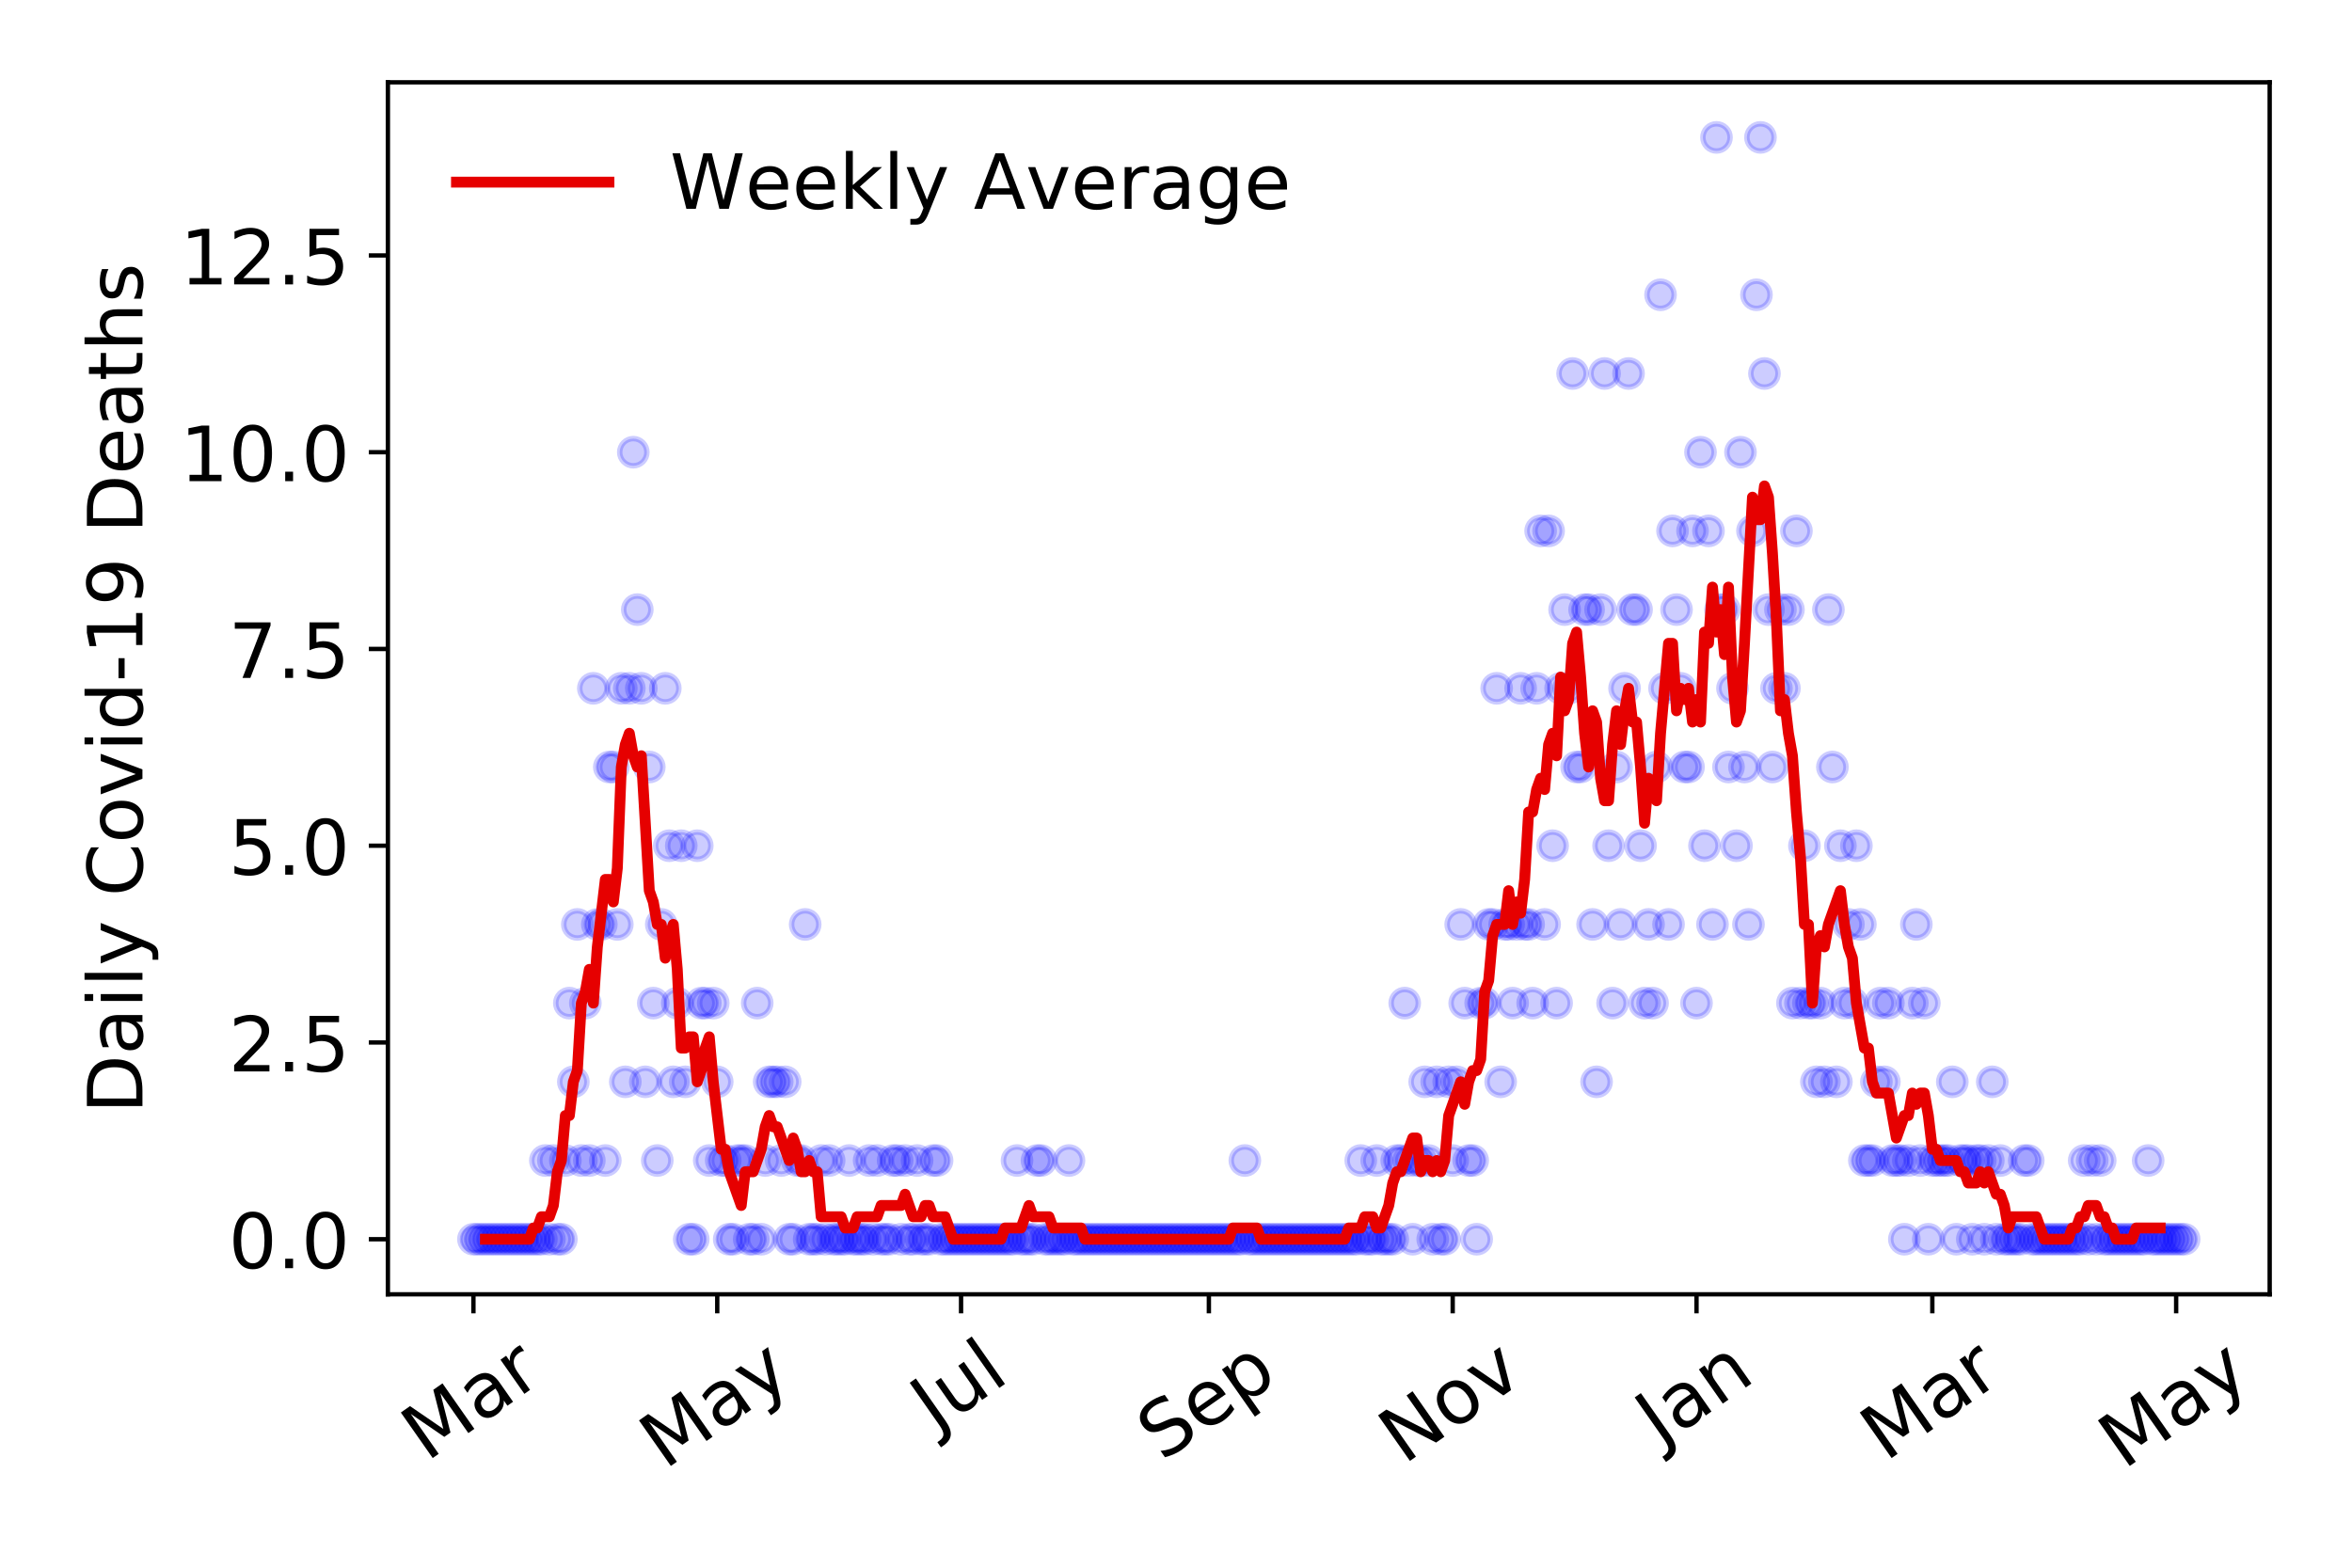 <?xml version="1.0" encoding="utf-8" standalone="no"?>
<!DOCTYPE svg PUBLIC "-//W3C//DTD SVG 1.1//EN"
  "http://www.w3.org/Graphics/SVG/1.1/DTD/svg11.dtd">
<!-- Created with matplotlib (https://matplotlib.org/) -->
<svg height="288pt" version="1.1" viewBox="0 0 432 288" width="432pt" xmlns="http://www.w3.org/2000/svg" xmlns:xlink="http://www.w3.org/1999/xlink">
 <defs>
  <style type="text/css">
*{stroke-linecap:butt;stroke-linejoin:round;}
  </style>
 </defs>
 <g id="figure_1">
  <g id="patch_1">
   <path d="M 0 288 
L 432 288 
L 432 0 
L 0 0 
z
" style="fill:#ffffff;"/>
  </g>
  <g id="axes_1">
   <g id="patch_2">
    <path d="M 71.245 237.778 
L 416.88 237.778 
L 416.88 15.12 
L 71.245 15.12 
z
" style="fill:#ffffff;"/>
   </g>
   <g id="matplotlib.axis_1">
    <g id="xtick_1">
     <g id="line2d_1">
      <defs>
       <path d="M 0 0 
L 0 3.5 
" id="m4eb5143580" style="stroke:#000000;stroke-width:0.8;"/>
      </defs>
      <g>
       <use style="stroke:#000000;stroke-width:0.8;" x="86.956" xlink:href="#m4eb5143580" y="237.778"/>
      </g>
     </g>
     <g id="text_1">
      <!-- Mar -->
      <defs>
       <path d="M 9.812 72.906 
L 24.516 72.906 
L 43.109 23.297 
L 61.812 72.906 
L 76.516 72.906 
L 76.516 0 
L 66.891 0 
L 66.891 64.016 
L 48.094 14.016 
L 38.188 14.016 
L 19.391 64.016 
L 19.391 0 
L 9.812 0 
z
" id="DejaVuSans-77"/>
       <path d="M 34.281 27.484 
Q 23.391 27.484 19.188 25 
Q 14.984 22.516 14.984 16.5 
Q 14.984 11.719 18.141 8.906 
Q 21.297 6.109 26.703 6.109 
Q 34.188 6.109 38.703 11.406 
Q 43.219 16.703 43.219 25.484 
L 43.219 27.484 
z
M 52.203 31.203 
L 52.203 0 
L 43.219 0 
L 43.219 8.297 
Q 40.141 3.328 35.547 0.953 
Q 30.953 -1.422 24.312 -1.422 
Q 15.922 -1.422 10.953 3.297 
Q 6 8.016 6 15.922 
Q 6 25.141 12.172 29.828 
Q 18.359 34.516 30.609 34.516 
L 43.219 34.516 
L 43.219 35.406 
Q 43.219 41.609 39.141 45 
Q 35.062 48.391 27.688 48.391 
Q 23 48.391 18.547 47.266 
Q 14.109 46.141 10.016 43.891 
L 10.016 52.203 
Q 14.938 54.109 19.578 55.047 
Q 24.219 56 28.609 56 
Q 40.484 56 46.344 49.844 
Q 52.203 43.703 52.203 31.203 
z
" id="DejaVuSans-97"/>
       <path d="M 41.109 46.297 
Q 39.594 47.172 37.812 47.578 
Q 36.031 48 33.891 48 
Q 26.266 48 22.188 43.047 
Q 18.109 38.094 18.109 28.812 
L 18.109 0 
L 9.078 0 
L 9.078 54.688 
L 18.109 54.688 
L 18.109 46.188 
Q 20.953 51.172 25.484 53.578 
Q 30.031 56 36.531 56 
Q 37.453 56 38.578 55.875 
Q 39.703 55.766 41.062 55.516 
z
" id="DejaVuSans-114"/>
      </defs>
      <g transform="translate(78.353 268.643)rotate(-35)scale(0.14 -0.14)">
       <use xlink:href="#DejaVuSans-77"/>
       <use x="86.279" xlink:href="#DejaVuSans-97"/>
       <use x="147.559" xlink:href="#DejaVuSans-114"/>
      </g>
     </g>
    </g>
    <g id="xtick_2">
     <g id="line2d_2">
      <g>
       <use style="stroke:#000000;stroke-width:0.8;" x="131.738" xlink:href="#m4eb5143580" y="237.778"/>
      </g>
     </g>
     <g id="text_2">
      <!-- May -->
      <defs>
       <path d="M 32.172 -5.078 
Q 28.375 -14.844 24.75 -17.812 
Q 21.141 -20.797 15.094 -20.797 
L 7.906 -20.797 
L 7.906 -13.281 
L 13.188 -13.281 
Q 16.891 -13.281 18.938 -11.516 
Q 21 -9.766 23.484 -3.219 
L 25.094 0.875 
L 2.984 54.688 
L 12.5 54.688 
L 29.594 11.922 
L 46.688 54.688 
L 56.203 54.688 
z
" id="DejaVuSans-121"/>
      </defs>
      <g transform="translate(122.099 270.094)rotate(-35)scale(0.14 -0.14)">
       <use xlink:href="#DejaVuSans-77"/>
       <use x="86.279" xlink:href="#DejaVuSans-97"/>
       <use x="147.559" xlink:href="#DejaVuSans-121"/>
      </g>
     </g>
    </g>
    <g id="xtick_3">
     <g id="line2d_3">
      <g>
       <use style="stroke:#000000;stroke-width:0.8;" x="176.521" xlink:href="#m4eb5143580" y="237.778"/>
      </g>
     </g>
     <g id="text_3">
      <!-- Jul -->
      <defs>
       <path d="M 9.812 72.906 
L 19.672 72.906 
L 19.672 5.078 
Q 19.672 -8.109 14.672 -14.062 
Q 9.672 -20.016 -1.422 -20.016 
L -5.172 -20.016 
L -5.172 -11.719 
L -2.094 -11.719 
Q 4.438 -11.719 7.125 -8.047 
Q 9.812 -4.391 9.812 5.078 
z
" id="DejaVuSans-74"/>
       <path d="M 8.5 21.578 
L 8.5 54.688 
L 17.484 54.688 
L 17.484 21.922 
Q 17.484 14.156 20.5 10.266 
Q 23.531 6.391 29.594 6.391 
Q 36.859 6.391 41.078 11.031 
Q 45.312 15.672 45.312 23.688 
L 45.312 54.688 
L 54.297 54.688 
L 54.297 0 
L 45.312 0 
L 45.312 8.406 
Q 42.047 3.422 37.719 1 
Q 33.406 -1.422 27.688 -1.422 
Q 18.266 -1.422 13.375 4.438 
Q 8.5 10.297 8.5 21.578 
z
M 31.109 56 
z
" id="DejaVuSans-117"/>
       <path d="M 9.422 75.984 
L 18.406 75.984 
L 18.406 0 
L 9.422 0 
z
" id="DejaVuSans-108"/>
      </defs>
      <g transform="translate(171.819 263.181)rotate(-35)scale(0.14 -0.14)">
       <use xlink:href="#DejaVuSans-74"/>
       <use x="29.492" xlink:href="#DejaVuSans-117"/>
       <use x="92.871" xlink:href="#DejaVuSans-108"/>
      </g>
     </g>
    </g>
    <g id="xtick_4">
     <g id="line2d_4">
      <g>
       <use style="stroke:#000000;stroke-width:0.8;" x="222.038" xlink:href="#m4eb5143580" y="237.778"/>
      </g>
     </g>
     <g id="text_4">
      <!-- Sep -->
      <defs>
       <path d="M 53.516 70.516 
L 53.516 60.891 
Q 47.906 63.578 42.922 64.891 
Q 37.938 66.219 33.297 66.219 
Q 25.25 66.219 20.875 63.094 
Q 16.5 59.969 16.5 54.203 
Q 16.5 49.359 19.406 46.891 
Q 22.312 44.438 30.422 42.922 
L 36.375 41.703 
Q 47.406 39.594 52.656 34.297 
Q 57.906 29 57.906 20.125 
Q 57.906 9.516 50.797 4.047 
Q 43.703 -1.422 29.984 -1.422 
Q 24.812 -1.422 18.969 -0.25 
Q 13.141 0.922 6.891 3.219 
L 6.891 13.375 
Q 12.891 10.016 18.656 8.297 
Q 24.422 6.594 29.984 6.594 
Q 38.422 6.594 43.016 9.906 
Q 47.609 13.234 47.609 19.391 
Q 47.609 24.75 44.312 27.781 
Q 41.016 30.812 33.5 32.328 
L 27.484 33.5 
Q 16.453 35.688 11.516 40.375 
Q 6.594 45.062 6.594 53.422 
Q 6.594 63.094 13.406 68.656 
Q 20.219 74.219 32.172 74.219 
Q 37.312 74.219 42.625 73.281 
Q 47.953 72.359 53.516 70.516 
z
" id="DejaVuSans-83"/>
       <path d="M 56.203 29.594 
L 56.203 25.203 
L 14.891 25.203 
Q 15.484 15.922 20.484 11.062 
Q 25.484 6.203 34.422 6.203 
Q 39.594 6.203 44.453 7.469 
Q 49.312 8.734 54.109 11.281 
L 54.109 2.781 
Q 49.266 0.734 44.188 -0.344 
Q 39.109 -1.422 33.891 -1.422 
Q 20.797 -1.422 13.156 6.188 
Q 5.516 13.812 5.516 26.812 
Q 5.516 40.234 12.766 48.109 
Q 20.016 56 32.328 56 
Q 43.359 56 49.781 48.891 
Q 56.203 41.797 56.203 29.594 
z
M 47.219 32.234 
Q 47.125 39.594 43.094 43.984 
Q 39.062 48.391 32.422 48.391 
Q 24.906 48.391 20.391 44.141 
Q 15.875 39.891 15.188 32.172 
z
" id="DejaVuSans-101"/>
       <path d="M 18.109 8.203 
L 18.109 -20.797 
L 9.078 -20.797 
L 9.078 54.688 
L 18.109 54.688 
L 18.109 46.391 
Q 20.953 51.266 25.266 53.625 
Q 29.594 56 35.594 56 
Q 45.562 56 51.781 48.094 
Q 58.016 40.188 58.016 27.297 
Q 58.016 14.406 51.781 6.484 
Q 45.562 -1.422 35.594 -1.422 
Q 29.594 -1.422 25.266 0.953 
Q 20.953 3.328 18.109 8.203 
z
M 48.688 27.297 
Q 48.688 37.203 44.609 42.844 
Q 40.531 48.484 33.406 48.484 
Q 26.266 48.484 22.188 42.844 
Q 18.109 37.203 18.109 27.297 
Q 18.109 17.391 22.188 11.75 
Q 26.266 6.109 33.406 6.109 
Q 40.531 6.109 44.609 11.75 
Q 48.688 17.391 48.688 27.297 
z
" id="DejaVuSans-112"/>
      </defs>
      <g transform="translate(213.445 268.629)rotate(-35)scale(0.14 -0.14)">
       <use xlink:href="#DejaVuSans-83"/>
       <use x="63.477" xlink:href="#DejaVuSans-101"/>
       <use x="125" xlink:href="#DejaVuSans-112"/>
      </g>
     </g>
    </g>
    <g id="xtick_5">
     <g id="line2d_5">
      <g>
       <use style="stroke:#000000;stroke-width:0.8;" x="266.821" xlink:href="#m4eb5143580" y="237.778"/>
      </g>
     </g>
     <g id="text_5">
      <!-- Nov -->
      <defs>
       <path d="M 9.812 72.906 
L 23.094 72.906 
L 55.422 11.922 
L 55.422 72.906 
L 64.984 72.906 
L 64.984 0 
L 51.703 0 
L 19.391 60.984 
L 19.391 0 
L 9.812 0 
z
" id="DejaVuSans-78"/>
       <path d="M 30.609 48.391 
Q 23.391 48.391 19.188 42.75 
Q 14.984 37.109 14.984 27.297 
Q 14.984 17.484 19.156 11.844 
Q 23.344 6.203 30.609 6.203 
Q 37.797 6.203 41.984 11.859 
Q 46.188 17.531 46.188 27.297 
Q 46.188 37.016 41.984 42.703 
Q 37.797 48.391 30.609 48.391 
z
M 30.609 56 
Q 42.328 56 49.016 48.375 
Q 55.719 40.766 55.719 27.297 
Q 55.719 13.875 49.016 6.219 
Q 42.328 -1.422 30.609 -1.422 
Q 18.844 -1.422 12.172 6.219 
Q 5.516 13.875 5.516 27.297 
Q 5.516 40.766 12.172 48.375 
Q 18.844 56 30.609 56 
z
" id="DejaVuSans-111"/>
       <path d="M 2.984 54.688 
L 12.5 54.688 
L 29.594 8.797 
L 46.688 54.688 
L 56.203 54.688 
L 35.688 0 
L 23.484 0 
z
" id="DejaVuSans-118"/>
      </defs>
      <g transform="translate(257.845 269.166)rotate(-35)scale(0.14 -0.14)">
       <use xlink:href="#DejaVuSans-78"/>
       <use x="74.805" xlink:href="#DejaVuSans-111"/>
       <use x="135.986" xlink:href="#DejaVuSans-118"/>
      </g>
     </g>
    </g>
    <g id="xtick_6">
     <g id="line2d_6">
      <g>
       <use style="stroke:#000000;stroke-width:0.8;" x="311.604" xlink:href="#m4eb5143580" y="237.778"/>
      </g>
     </g>
     <g id="text_6">
      <!-- Jan -->
      <defs>
       <path d="M 54.891 33.016 
L 54.891 0 
L 45.906 0 
L 45.906 32.719 
Q 45.906 40.484 42.875 44.328 
Q 39.844 48.188 33.797 48.188 
Q 26.516 48.188 22.312 43.547 
Q 18.109 38.922 18.109 30.906 
L 18.109 0 
L 9.078 0 
L 9.078 54.688 
L 18.109 54.688 
L 18.109 46.188 
Q 21.344 51.125 25.703 53.562 
Q 30.078 56 35.797 56 
Q 45.219 56 50.047 50.172 
Q 54.891 44.344 54.891 33.016 
z
" id="DejaVuSans-110"/>
      </defs>
      <g transform="translate(304.98 265.871)rotate(-35)scale(0.14 -0.14)">
       <use xlink:href="#DejaVuSans-74"/>
       <use x="29.492" xlink:href="#DejaVuSans-97"/>
       <use x="90.771" xlink:href="#DejaVuSans-110"/>
      </g>
     </g>
    </g>
    <g id="xtick_7">
     <g id="line2d_7">
      <g>
       <use style="stroke:#000000;stroke-width:0.8;" x="354.918" xlink:href="#m4eb5143580" y="237.778"/>
      </g>
     </g>
     <g id="text_7">
      <!-- Mar -->
      <g transform="translate(346.315 268.643)rotate(-35)scale(0.14 -0.14)">
       <use xlink:href="#DejaVuSans-77"/>
       <use x="86.279" xlink:href="#DejaVuSans-97"/>
       <use x="147.559" xlink:href="#DejaVuSans-114"/>
      </g>
     </g>
    </g>
    <g id="xtick_8">
     <g id="line2d_8">
      <g>
       <use style="stroke:#000000;stroke-width:0.8;" x="399.701" xlink:href="#m4eb5143580" y="237.778"/>
      </g>
     </g>
     <g id="text_8">
      <!-- May -->
      <g transform="translate(390.062 270.094)rotate(-35)scale(0.14 -0.14)">
       <use xlink:href="#DejaVuSans-77"/>
       <use x="86.279" xlink:href="#DejaVuSans-97"/>
       <use x="147.559" xlink:href="#DejaVuSans-121"/>
      </g>
     </g>
    </g>
   </g>
   <g id="matplotlib.axis_2">
    <g id="ytick_1">
     <g id="line2d_9">
      <defs>
       <path d="M 0 0 
L -3.5 0 
" id="ma23cb7e9f4" style="stroke:#000000;stroke-width:0.8;"/>
      </defs>
      <g>
       <use style="stroke:#000000;stroke-width:0.8;" x="71.245" xlink:href="#ma23cb7e9f4" y="227.657"/>
      </g>
     </g>
     <g id="text_9">
      <!-- 0.0 -->
      <defs>
       <path d="M 31.781 66.406 
Q 24.172 66.406 20.328 58.906 
Q 16.5 51.422 16.5 36.375 
Q 16.5 21.391 20.328 13.891 
Q 24.172 6.391 31.781 6.391 
Q 39.453 6.391 43.281 13.891 
Q 47.125 21.391 47.125 36.375 
Q 47.125 51.422 43.281 58.906 
Q 39.453 66.406 31.781 66.406 
z
M 31.781 74.219 
Q 44.047 74.219 50.516 64.516 
Q 56.984 54.828 56.984 36.375 
Q 56.984 17.969 50.516 8.266 
Q 44.047 -1.422 31.781 -1.422 
Q 19.531 -1.422 13.062 8.266 
Q 6.594 17.969 6.594 36.375 
Q 6.594 54.828 13.062 64.516 
Q 19.531 74.219 31.781 74.219 
z
" id="DejaVuSans-48"/>
       <path d="M 10.688 12.406 
L 21 12.406 
L 21 0 
L 10.688 0 
z
" id="DejaVuSans-46"/>
      </defs>
      <g transform="translate(41.981 232.976)scale(0.14 -0.14)">
       <use xlink:href="#DejaVuSans-48"/>
       <use x="63.623" xlink:href="#DejaVuSans-46"/>
       <use x="95.41" xlink:href="#DejaVuSans-48"/>
      </g>
     </g>
    </g>
    <g id="ytick_2">
     <g id="line2d_10">
      <g>
       <use style="stroke:#000000;stroke-width:0.8;" x="71.245" xlink:href="#ma23cb7e9f4" y="191.512"/>
      </g>
     </g>
     <g id="text_10">
      <!-- 2.5 -->
      <defs>
       <path d="M 19.188 8.297 
L 53.609 8.297 
L 53.609 0 
L 7.328 0 
L 7.328 8.297 
Q 12.938 14.109 22.625 23.891 
Q 32.328 33.688 34.812 36.531 
Q 39.547 41.844 41.422 45.531 
Q 43.312 49.219 43.312 52.781 
Q 43.312 58.594 39.234 62.25 
Q 35.156 65.922 28.609 65.922 
Q 23.969 65.922 18.812 64.312 
Q 13.672 62.703 7.812 59.422 
L 7.812 69.391 
Q 13.766 71.781 18.938 73 
Q 24.125 74.219 28.422 74.219 
Q 39.75 74.219 46.484 68.547 
Q 53.219 62.891 53.219 53.422 
Q 53.219 48.922 51.531 44.891 
Q 49.859 40.875 45.406 35.406 
Q 44.188 33.984 37.641 27.219 
Q 31.109 20.453 19.188 8.297 
z
" id="DejaVuSans-50"/>
       <path d="M 10.797 72.906 
L 49.516 72.906 
L 49.516 64.594 
L 19.828 64.594 
L 19.828 46.734 
Q 21.969 47.469 24.109 47.828 
Q 26.266 48.188 28.422 48.188 
Q 40.625 48.188 47.75 41.5 
Q 54.891 34.812 54.891 23.391 
Q 54.891 11.625 47.562 5.094 
Q 40.234 -1.422 26.906 -1.422 
Q 22.312 -1.422 17.547 -0.641 
Q 12.797 0.141 7.719 1.703 
L 7.719 11.625 
Q 12.109 9.234 16.797 8.062 
Q 21.484 6.891 26.703 6.891 
Q 35.156 6.891 40.078 11.328 
Q 45.016 15.766 45.016 23.391 
Q 45.016 31 40.078 35.438 
Q 35.156 39.891 26.703 39.891 
Q 22.75 39.891 18.812 39.016 
Q 14.891 38.141 10.797 36.281 
z
" id="DejaVuSans-53"/>
      </defs>
      <g transform="translate(41.981 196.83)scale(0.14 -0.14)">
       <use xlink:href="#DejaVuSans-50"/>
       <use x="63.623" xlink:href="#DejaVuSans-46"/>
       <use x="95.41" xlink:href="#DejaVuSans-53"/>
      </g>
     </g>
    </g>
    <g id="ytick_3">
     <g id="line2d_11">
      <g>
       <use style="stroke:#000000;stroke-width:0.8;" x="71.245" xlink:href="#ma23cb7e9f4" y="155.366"/>
      </g>
     </g>
     <g id="text_11">
      <!-- 5.0 -->
      <g transform="translate(41.981 160.685)scale(0.14 -0.14)">
       <use xlink:href="#DejaVuSans-53"/>
       <use x="63.623" xlink:href="#DejaVuSans-46"/>
       <use x="95.41" xlink:href="#DejaVuSans-48"/>
      </g>
     </g>
    </g>
    <g id="ytick_4">
     <g id="line2d_12">
      <g>
       <use style="stroke:#000000;stroke-width:0.8;" x="71.245" xlink:href="#ma23cb7e9f4" y="119.22"/>
      </g>
     </g>
     <g id="text_12">
      <!-- 7.5 -->
      <defs>
       <path d="M 8.203 72.906 
L 55.078 72.906 
L 55.078 68.703 
L 28.609 0 
L 18.312 0 
L 43.219 64.594 
L 8.203 64.594 
z
" id="DejaVuSans-55"/>
      </defs>
      <g transform="translate(41.981 124.539)scale(0.14 -0.14)">
       <use xlink:href="#DejaVuSans-55"/>
       <use x="63.623" xlink:href="#DejaVuSans-46"/>
       <use x="95.41" xlink:href="#DejaVuSans-53"/>
      </g>
     </g>
    </g>
    <g id="ytick_5">
     <g id="line2d_13">
      <g>
       <use style="stroke:#000000;stroke-width:0.8;" x="71.245" xlink:href="#ma23cb7e9f4" y="83.074"/>
      </g>
     </g>
     <g id="text_13">
      <!-- 10.0 -->
      <defs>
       <path d="M 12.406 8.297 
L 28.516 8.297 
L 28.516 63.922 
L 10.984 60.406 
L 10.984 69.391 
L 28.422 72.906 
L 38.281 72.906 
L 38.281 8.297 
L 54.391 8.297 
L 54.391 0 
L 12.406 0 
z
" id="DejaVuSans-49"/>
      </defs>
      <g transform="translate(33.073 88.393)scale(0.14 -0.14)">
       <use xlink:href="#DejaVuSans-49"/>
       <use x="63.623" xlink:href="#DejaVuSans-48"/>
       <use x="127.246" xlink:href="#DejaVuSans-46"/>
       <use x="159.033" xlink:href="#DejaVuSans-48"/>
      </g>
     </g>
    </g>
    <g id="ytick_6">
     <g id="line2d_14">
      <g>
       <use style="stroke:#000000;stroke-width:0.8;" x="71.245" xlink:href="#ma23cb7e9f4" y="46.928"/>
      </g>
     </g>
     <g id="text_14">
      <!-- 12.5 -->
      <g transform="translate(33.073 52.247)scale(0.14 -0.14)">
       <use xlink:href="#DejaVuSans-49"/>
       <use x="63.623" xlink:href="#DejaVuSans-50"/>
       <use x="127.246" xlink:href="#DejaVuSans-46"/>
       <use x="159.033" xlink:href="#DejaVuSans-53"/>
      </g>
     </g>
    </g>
    <g id="text_15">
     <!-- Daily Covid-19 Deaths -->
     <defs>
      <path d="M 19.672 64.797 
L 19.672 8.109 
L 31.594 8.109 
Q 46.688 8.109 53.688 14.938 
Q 60.688 21.781 60.688 36.531 
Q 60.688 51.172 53.688 57.984 
Q 46.688 64.797 31.594 64.797 
z
M 9.812 72.906 
L 30.078 72.906 
Q 51.266 72.906 61.172 64.094 
Q 71.094 55.281 71.094 36.531 
Q 71.094 17.672 61.125 8.828 
Q 51.172 0 30.078 0 
L 9.812 0 
z
" id="DejaVuSans-68"/>
      <path d="M 9.422 54.688 
L 18.406 54.688 
L 18.406 0 
L 9.422 0 
z
M 9.422 75.984 
L 18.406 75.984 
L 18.406 64.594 
L 9.422 64.594 
z
" id="DejaVuSans-105"/>
      <path id="DejaVuSans-32"/>
      <path d="M 64.406 67.281 
L 64.406 56.891 
Q 59.422 61.531 53.781 63.812 
Q 48.141 66.109 41.797 66.109 
Q 29.297 66.109 22.656 58.469 
Q 16.016 50.828 16.016 36.375 
Q 16.016 21.969 22.656 14.328 
Q 29.297 6.688 41.797 6.688 
Q 48.141 6.688 53.781 8.984 
Q 59.422 11.281 64.406 15.922 
L 64.406 5.609 
Q 59.234 2.094 53.438 0.328 
Q 47.656 -1.422 41.219 -1.422 
Q 24.656 -1.422 15.125 8.703 
Q 5.609 18.844 5.609 36.375 
Q 5.609 53.953 15.125 64.078 
Q 24.656 74.219 41.219 74.219 
Q 47.75 74.219 53.531 72.484 
Q 59.328 70.75 64.406 67.281 
z
" id="DejaVuSans-67"/>
      <path d="M 45.406 46.391 
L 45.406 75.984 
L 54.391 75.984 
L 54.391 0 
L 45.406 0 
L 45.406 8.203 
Q 42.578 3.328 38.25 0.953 
Q 33.938 -1.422 27.875 -1.422 
Q 17.969 -1.422 11.734 6.484 
Q 5.516 14.406 5.516 27.297 
Q 5.516 40.188 11.734 48.094 
Q 17.969 56 27.875 56 
Q 33.938 56 38.25 53.625 
Q 42.578 51.266 45.406 46.391 
z
M 14.797 27.297 
Q 14.797 17.391 18.875 11.75 
Q 22.953 6.109 30.078 6.109 
Q 37.203 6.109 41.297 11.75 
Q 45.406 17.391 45.406 27.297 
Q 45.406 37.203 41.297 42.844 
Q 37.203 48.484 30.078 48.484 
Q 22.953 48.484 18.875 42.844 
Q 14.797 37.203 14.797 27.297 
z
" id="DejaVuSans-100"/>
      <path d="M 4.891 31.391 
L 31.203 31.391 
L 31.203 23.391 
L 4.891 23.391 
z
" id="DejaVuSans-45"/>
      <path d="M 10.984 1.516 
L 10.984 10.5 
Q 14.703 8.734 18.5 7.812 
Q 22.312 6.891 25.984 6.891 
Q 35.75 6.891 40.891 13.453 
Q 46.047 20.016 46.781 33.406 
Q 43.953 29.203 39.594 26.953 
Q 35.25 24.703 29.984 24.703 
Q 19.047 24.703 12.672 31.312 
Q 6.297 37.938 6.297 49.422 
Q 6.297 60.641 12.938 67.422 
Q 19.578 74.219 30.609 74.219 
Q 43.266 74.219 49.922 64.516 
Q 56.594 54.828 56.594 36.375 
Q 56.594 19.141 48.406 8.859 
Q 40.234 -1.422 26.422 -1.422 
Q 22.703 -1.422 18.891 -0.688 
Q 15.094 0.047 10.984 1.516 
z
M 30.609 32.422 
Q 37.25 32.422 41.125 36.953 
Q 45.016 41.5 45.016 49.422 
Q 45.016 57.281 41.125 61.844 
Q 37.25 66.406 30.609 66.406 
Q 23.969 66.406 20.094 61.844 
Q 16.219 57.281 16.219 49.422 
Q 16.219 41.5 20.094 36.953 
Q 23.969 32.422 30.609 32.422 
z
" id="DejaVuSans-57"/>
      <path d="M 18.312 70.219 
L 18.312 54.688 
L 36.812 54.688 
L 36.812 47.703 
L 18.312 47.703 
L 18.312 18.016 
Q 18.312 11.328 20.141 9.422 
Q 21.969 7.516 27.594 7.516 
L 36.812 7.516 
L 36.812 0 
L 27.594 0 
Q 17.188 0 13.234 3.875 
Q 9.281 7.766 9.281 18.016 
L 9.281 47.703 
L 2.688 47.703 
L 2.688 54.688 
L 9.281 54.688 
L 9.281 70.219 
z
" id="DejaVuSans-116"/>
      <path d="M 54.891 33.016 
L 54.891 0 
L 45.906 0 
L 45.906 32.719 
Q 45.906 40.484 42.875 44.328 
Q 39.844 48.188 33.797 48.188 
Q 26.516 48.188 22.312 43.547 
Q 18.109 38.922 18.109 30.906 
L 18.109 0 
L 9.078 0 
L 9.078 75.984 
L 18.109 75.984 
L 18.109 46.188 
Q 21.344 51.125 25.703 53.562 
Q 30.078 56 35.797 56 
Q 45.219 56 50.047 50.172 
Q 54.891 44.344 54.891 33.016 
z
" id="DejaVuSans-104"/>
      <path d="M 44.281 53.078 
L 44.281 44.578 
Q 40.484 46.531 36.375 47.5 
Q 32.281 48.484 27.875 48.484 
Q 21.188 48.484 17.844 46.438 
Q 14.5 44.391 14.5 40.281 
Q 14.5 37.156 16.891 35.375 
Q 19.281 33.594 26.516 31.984 
L 29.594 31.297 
Q 39.156 29.25 43.188 25.516 
Q 47.219 21.781 47.219 15.094 
Q 47.219 7.469 41.188 3.016 
Q 35.156 -1.422 24.609 -1.422 
Q 20.219 -1.422 15.453 -0.562 
Q 10.688 0.297 5.422 2 
L 5.422 11.281 
Q 10.406 8.688 15.234 7.391 
Q 20.062 6.109 24.812 6.109 
Q 31.156 6.109 34.562 8.281 
Q 37.984 10.453 37.984 14.406 
Q 37.984 18.062 35.516 20.016 
Q 33.062 21.969 24.703 23.781 
L 21.578 24.516 
Q 13.234 26.266 9.516 29.906 
Q 5.812 33.547 5.812 39.891 
Q 5.812 47.609 11.281 51.797 
Q 16.75 56 26.812 56 
Q 31.781 56 36.172 55.266 
Q 40.578 54.547 44.281 53.078 
z
" id="DejaVuSans-115"/>
     </defs>
     <g transform="translate(26.162 204.56)rotate(-90)scale(0.14 -0.14)">
      <use xlink:href="#DejaVuSans-68"/>
      <use x="77.002" xlink:href="#DejaVuSans-97"/>
      <use x="138.281" xlink:href="#DejaVuSans-105"/>
      <use x="166.064" xlink:href="#DejaVuSans-108"/>
      <use x="193.848" xlink:href="#DejaVuSans-121"/>
      <use x="253.027" xlink:href="#DejaVuSans-32"/>
      <use x="284.814" xlink:href="#DejaVuSans-67"/>
      <use x="354.639" xlink:href="#DejaVuSans-111"/>
      <use x="415.82" xlink:href="#DejaVuSans-118"/>
      <use x="475" xlink:href="#DejaVuSans-105"/>
      <use x="502.783" xlink:href="#DejaVuSans-100"/>
      <use x="566.26" xlink:href="#DejaVuSans-45"/>
      <use x="602.344" xlink:href="#DejaVuSans-49"/>
      <use x="665.967" xlink:href="#DejaVuSans-57"/>
      <use x="729.59" xlink:href="#DejaVuSans-32"/>
      <use x="761.377" xlink:href="#DejaVuSans-68"/>
      <use x="838.379" xlink:href="#DejaVuSans-101"/>
      <use x="899.902" xlink:href="#DejaVuSans-97"/>
      <use x="961.182" xlink:href="#DejaVuSans-116"/>
      <use x="1000.391" xlink:href="#DejaVuSans-104"/>
      <use x="1063.77" xlink:href="#DejaVuSans-115"/>
     </g>
    </g>
   </g>
   <g id="line2d_15">
    <defs>
     <path d="M 0 2.5 
C 0.663 2.5 1.299 2.237 1.768 1.768 
C 2.237 1.299 2.5 0.663 2.5 0 
C 2.5 -0.663 2.237 -1.299 1.768 -1.768 
C 1.299 -2.237 0.663 -2.5 0 -2.5 
C -0.663 -2.5 -1.299 -2.237 -1.768 -1.768 
C -2.237 -1.299 -2.5 -0.663 -2.5 0 
C -2.5 0.663 -2.237 1.299 -1.768 1.768 
C -1.299 2.237 -0.663 2.5 0 2.5 
z
" id="m6efac4768b" style="stroke:#0000ff;stroke-opacity:0.2;"/>
    </defs>
    <g clip-path="url(#pbc4c71b8b2)">
     <use style="fill:#0000ff;fill-opacity:0.2;stroke:#0000ff;stroke-opacity:0.2;" x="86.956" xlink:href="#m6efac4768b" y="227.657"/>
     <use style="fill:#0000ff;fill-opacity:0.2;stroke:#0000ff;stroke-opacity:0.2;" x="87.69" xlink:href="#m6efac4768b" y="227.657"/>
     <use style="fill:#0000ff;fill-opacity:0.2;stroke:#0000ff;stroke-opacity:0.2;" x="88.424" xlink:href="#m6efac4768b" y="227.657"/>
     <use style="fill:#0000ff;fill-opacity:0.2;stroke:#0000ff;stroke-opacity:0.2;" x="89.158" xlink:href="#m6efac4768b" y="227.657"/>
     <use style="fill:#0000ff;fill-opacity:0.2;stroke:#0000ff;stroke-opacity:0.2;" x="89.892" xlink:href="#m6efac4768b" y="227.657"/>
     <use style="fill:#0000ff;fill-opacity:0.2;stroke:#0000ff;stroke-opacity:0.2;" x="90.626" xlink:href="#m6efac4768b" y="227.657"/>
     <use style="fill:#0000ff;fill-opacity:0.2;stroke:#0000ff;stroke-opacity:0.2;" x="91.361" xlink:href="#m6efac4768b" y="227.657"/>
     <use style="fill:#0000ff;fill-opacity:0.2;stroke:#0000ff;stroke-opacity:0.2;" x="92.095" xlink:href="#m6efac4768b" y="227.657"/>
     <use style="fill:#0000ff;fill-opacity:0.2;stroke:#0000ff;stroke-opacity:0.2;" x="92.829" xlink:href="#m6efac4768b" y="227.657"/>
     <use style="fill:#0000ff;fill-opacity:0.2;stroke:#0000ff;stroke-opacity:0.2;" x="93.563" xlink:href="#m6efac4768b" y="227.657"/>
     <use style="fill:#0000ff;fill-opacity:0.2;stroke:#0000ff;stroke-opacity:0.2;" x="94.297" xlink:href="#m6efac4768b" y="227.657"/>
     <use style="fill:#0000ff;fill-opacity:0.2;stroke:#0000ff;stroke-opacity:0.2;" x="95.031" xlink:href="#m6efac4768b" y="227.657"/>
     <use style="fill:#0000ff;fill-opacity:0.2;stroke:#0000ff;stroke-opacity:0.2;" x="95.765" xlink:href="#m6efac4768b" y="227.657"/>
     <use style="fill:#0000ff;fill-opacity:0.2;stroke:#0000ff;stroke-opacity:0.2;" x="96.5" xlink:href="#m6efac4768b" y="227.657"/>
     <use style="fill:#0000ff;fill-opacity:0.2;stroke:#0000ff;stroke-opacity:0.2;" x="97.234" xlink:href="#m6efac4768b" y="227.657"/>
     <use style="fill:#0000ff;fill-opacity:0.2;stroke:#0000ff;stroke-opacity:0.2;" x="97.968" xlink:href="#m6efac4768b" y="227.657"/>
     <use style="fill:#0000ff;fill-opacity:0.2;stroke:#0000ff;stroke-opacity:0.2;" x="98.702" xlink:href="#m6efac4768b" y="227.657"/>
     <use style="fill:#0000ff;fill-opacity:0.2;stroke:#0000ff;stroke-opacity:0.2;" x="99.436" xlink:href="#m6efac4768b" y="227.657"/>
     <use style="fill:#0000ff;fill-opacity:0.2;stroke:#0000ff;stroke-opacity:0.2;" x="100.17" xlink:href="#m6efac4768b" y="213.199"/>
     <use style="fill:#0000ff;fill-opacity:0.2;stroke:#0000ff;stroke-opacity:0.2;" x="100.904" xlink:href="#m6efac4768b" y="227.657"/>
     <use style="fill:#0000ff;fill-opacity:0.2;stroke:#0000ff;stroke-opacity:0.2;" x="101.639" xlink:href="#m6efac4768b" y="213.199"/>
     <use style="fill:#0000ff;fill-opacity:0.2;stroke:#0000ff;stroke-opacity:0.2;" x="102.373" xlink:href="#m6efac4768b" y="227.657"/>
     <use style="fill:#0000ff;fill-opacity:0.2;stroke:#0000ff;stroke-opacity:0.2;" x="103.107" xlink:href="#m6efac4768b" y="227.657"/>
     <use style="fill:#0000ff;fill-opacity:0.2;stroke:#0000ff;stroke-opacity:0.2;" x="103.841" xlink:href="#m6efac4768b" y="213.199"/>
     <use style="fill:#0000ff;fill-opacity:0.2;stroke:#0000ff;stroke-opacity:0.2;" x="104.575" xlink:href="#m6efac4768b" y="184.282"/>
     <use style="fill:#0000ff;fill-opacity:0.2;stroke:#0000ff;stroke-opacity:0.2;" x="105.309" xlink:href="#m6efac4768b" y="198.741"/>
     <use style="fill:#0000ff;fill-opacity:0.2;stroke:#0000ff;stroke-opacity:0.2;" x="106.043" xlink:href="#m6efac4768b" y="169.824"/>
     <use style="fill:#0000ff;fill-opacity:0.2;stroke:#0000ff;stroke-opacity:0.2;" x="106.778" xlink:href="#m6efac4768b" y="213.199"/>
     <use style="fill:#0000ff;fill-opacity:0.2;stroke:#0000ff;stroke-opacity:0.2;" x="107.512" xlink:href="#m6efac4768b" y="184.282"/>
     <use style="fill:#0000ff;fill-opacity:0.2;stroke:#0000ff;stroke-opacity:0.2;" x="108.246" xlink:href="#m6efac4768b" y="213.199"/>
     <use style="fill:#0000ff;fill-opacity:0.2;stroke:#0000ff;stroke-opacity:0.2;" x="108.98" xlink:href="#m6efac4768b" y="126.449"/>
     <use style="fill:#0000ff;fill-opacity:0.2;stroke:#0000ff;stroke-opacity:0.2;" x="109.714" xlink:href="#m6efac4768b" y="169.824"/>
     <use style="fill:#0000ff;fill-opacity:0.2;stroke:#0000ff;stroke-opacity:0.2;" x="110.448" xlink:href="#m6efac4768b" y="169.824"/>
     <use style="fill:#0000ff;fill-opacity:0.2;stroke:#0000ff;stroke-opacity:0.2;" x="111.182" xlink:href="#m6efac4768b" y="213.199"/>
     <use style="fill:#0000ff;fill-opacity:0.2;stroke:#0000ff;stroke-opacity:0.2;" x="111.917" xlink:href="#m6efac4768b" y="140.907"/>
     <use style="fill:#0000ff;fill-opacity:0.2;stroke:#0000ff;stroke-opacity:0.2;" x="112.651" xlink:href="#m6efac4768b" y="140.907"/>
     <use style="fill:#0000ff;fill-opacity:0.2;stroke:#0000ff;stroke-opacity:0.2;" x="113.385" xlink:href="#m6efac4768b" y="169.824"/>
     <use style="fill:#0000ff;fill-opacity:0.2;stroke:#0000ff;stroke-opacity:0.2;" x="114.119" xlink:href="#m6efac4768b" y="126.449"/>
     <use style="fill:#0000ff;fill-opacity:0.2;stroke:#0000ff;stroke-opacity:0.2;" x="114.853" xlink:href="#m6efac4768b" y="198.741"/>
     <use style="fill:#0000ff;fill-opacity:0.2;stroke:#0000ff;stroke-opacity:0.2;" x="115.587" xlink:href="#m6efac4768b" y="126.449"/>
     <use style="fill:#0000ff;fill-opacity:0.2;stroke:#0000ff;stroke-opacity:0.2;" x="116.321" xlink:href="#m6efac4768b" y="83.074"/>
     <use style="fill:#0000ff;fill-opacity:0.2;stroke:#0000ff;stroke-opacity:0.2;" x="117.056" xlink:href="#m6efac4768b" y="111.991"/>
     <use style="fill:#0000ff;fill-opacity:0.2;stroke:#0000ff;stroke-opacity:0.2;" x="117.79" xlink:href="#m6efac4768b" y="126.449"/>
     <use style="fill:#0000ff;fill-opacity:0.2;stroke:#0000ff;stroke-opacity:0.2;" x="118.524" xlink:href="#m6efac4768b" y="198.741"/>
     <use style="fill:#0000ff;fill-opacity:0.2;stroke:#0000ff;stroke-opacity:0.2;" x="119.258" xlink:href="#m6efac4768b" y="140.907"/>
     <use style="fill:#0000ff;fill-opacity:0.2;stroke:#0000ff;stroke-opacity:0.2;" x="119.992" xlink:href="#m6efac4768b" y="184.282"/>
     <use style="fill:#0000ff;fill-opacity:0.2;stroke:#0000ff;stroke-opacity:0.2;" x="120.726" xlink:href="#m6efac4768b" y="213.199"/>
     <use style="fill:#0000ff;fill-opacity:0.2;stroke:#0000ff;stroke-opacity:0.2;" x="121.46" xlink:href="#m6efac4768b" y="169.824"/>
     <use style="fill:#0000ff;fill-opacity:0.2;stroke:#0000ff;stroke-opacity:0.2;" x="122.195" xlink:href="#m6efac4768b" y="126.449"/>
     <use style="fill:#0000ff;fill-opacity:0.2;stroke:#0000ff;stroke-opacity:0.2;" x="122.929" xlink:href="#m6efac4768b" y="155.366"/>
     <use style="fill:#0000ff;fill-opacity:0.2;stroke:#0000ff;stroke-opacity:0.2;" x="123.663" xlink:href="#m6efac4768b" y="198.741"/>
     <use style="fill:#0000ff;fill-opacity:0.2;stroke:#0000ff;stroke-opacity:0.2;" x="124.397" xlink:href="#m6efac4768b" y="184.282"/>
     <use style="fill:#0000ff;fill-opacity:0.2;stroke:#0000ff;stroke-opacity:0.2;" x="125.131" xlink:href="#m6efac4768b" y="155.366"/>
     <use style="fill:#0000ff;fill-opacity:0.2;stroke:#0000ff;stroke-opacity:0.2;" x="125.865" xlink:href="#m6efac4768b" y="198.741"/>
     <use style="fill:#0000ff;fill-opacity:0.2;stroke:#0000ff;stroke-opacity:0.2;" x="126.599" xlink:href="#m6efac4768b" y="227.657"/>
     <use style="fill:#0000ff;fill-opacity:0.2;stroke:#0000ff;stroke-opacity:0.2;" x="127.334" xlink:href="#m6efac4768b" y="227.657"/>
     <use style="fill:#0000ff;fill-opacity:0.2;stroke:#0000ff;stroke-opacity:0.2;" x="128.068" xlink:href="#m6efac4768b" y="155.366"/>
     <use style="fill:#0000ff;fill-opacity:0.2;stroke:#0000ff;stroke-opacity:0.2;" x="128.802" xlink:href="#m6efac4768b" y="184.282"/>
     <use style="fill:#0000ff;fill-opacity:0.2;stroke:#0000ff;stroke-opacity:0.2;" x="129.536" xlink:href="#m6efac4768b" y="184.282"/>
     <use style="fill:#0000ff;fill-opacity:0.2;stroke:#0000ff;stroke-opacity:0.2;" x="130.27" xlink:href="#m6efac4768b" y="213.199"/>
     <use style="fill:#0000ff;fill-opacity:0.2;stroke:#0000ff;stroke-opacity:0.2;" x="131.004" xlink:href="#m6efac4768b" y="184.282"/>
     <use style="fill:#0000ff;fill-opacity:0.2;stroke:#0000ff;stroke-opacity:0.2;" x="131.738" xlink:href="#m6efac4768b" y="198.741"/>
     <use style="fill:#0000ff;fill-opacity:0.2;stroke:#0000ff;stroke-opacity:0.2;" x="132.473" xlink:href="#m6efac4768b" y="213.199"/>
     <use style="fill:#0000ff;fill-opacity:0.2;stroke:#0000ff;stroke-opacity:0.2;" x="133.207" xlink:href="#m6efac4768b" y="213.199"/>
     <use style="fill:#0000ff;fill-opacity:0.2;stroke:#0000ff;stroke-opacity:0.2;" x="133.941" xlink:href="#m6efac4768b" y="227.657"/>
     <use style="fill:#0000ff;fill-opacity:0.2;stroke:#0000ff;stroke-opacity:0.2;" x="134.675" xlink:href="#m6efac4768b" y="227.657"/>
     <use style="fill:#0000ff;fill-opacity:0.2;stroke:#0000ff;stroke-opacity:0.2;" x="135.409" xlink:href="#m6efac4768b" y="213.199"/>
     <use style="fill:#0000ff;fill-opacity:0.2;stroke:#0000ff;stroke-opacity:0.2;" x="136.143" xlink:href="#m6efac4768b" y="213.199"/>
     <use style="fill:#0000ff;fill-opacity:0.2;stroke:#0000ff;stroke-opacity:0.2;" x="136.877" xlink:href="#m6efac4768b" y="213.199"/>
     <use style="fill:#0000ff;fill-opacity:0.2;stroke:#0000ff;stroke-opacity:0.2;" x="137.612" xlink:href="#m6efac4768b" y="227.657"/>
     <use style="fill:#0000ff;fill-opacity:0.2;stroke:#0000ff;stroke-opacity:0.2;" x="138.346" xlink:href="#m6efac4768b" y="227.657"/>
     <use style="fill:#0000ff;fill-opacity:0.2;stroke:#0000ff;stroke-opacity:0.2;" x="139.08" xlink:href="#m6efac4768b" y="184.282"/>
     <use style="fill:#0000ff;fill-opacity:0.2;stroke:#0000ff;stroke-opacity:0.2;" x="139.814" xlink:href="#m6efac4768b" y="227.657"/>
     <use style="fill:#0000ff;fill-opacity:0.2;stroke:#0000ff;stroke-opacity:0.2;" x="140.548" xlink:href="#m6efac4768b" y="213.199"/>
     <use style="fill:#0000ff;fill-opacity:0.2;stroke:#0000ff;stroke-opacity:0.2;" x="141.282" xlink:href="#m6efac4768b" y="198.741"/>
     <use style="fill:#0000ff;fill-opacity:0.2;stroke:#0000ff;stroke-opacity:0.2;" x="142.016" xlink:href="#m6efac4768b" y="198.741"/>
     <use style="fill:#0000ff;fill-opacity:0.2;stroke:#0000ff;stroke-opacity:0.2;" x="142.751" xlink:href="#m6efac4768b" y="198.741"/>
     <use style="fill:#0000ff;fill-opacity:0.2;stroke:#0000ff;stroke-opacity:0.2;" x="143.485" xlink:href="#m6efac4768b" y="213.199"/>
     <use style="fill:#0000ff;fill-opacity:0.2;stroke:#0000ff;stroke-opacity:0.2;" x="144.219" xlink:href="#m6efac4768b" y="198.741"/>
     <use style="fill:#0000ff;fill-opacity:0.2;stroke:#0000ff;stroke-opacity:0.2;" x="144.953" xlink:href="#m6efac4768b" y="227.657"/>
     <use style="fill:#0000ff;fill-opacity:0.2;stroke:#0000ff;stroke-opacity:0.2;" x="145.687" xlink:href="#m6efac4768b" y="227.657"/>
     <use style="fill:#0000ff;fill-opacity:0.2;stroke:#0000ff;stroke-opacity:0.2;" x="146.421" xlink:href="#m6efac4768b" y="213.199"/>
     <use style="fill:#0000ff;fill-opacity:0.2;stroke:#0000ff;stroke-opacity:0.2;" x="147.155" xlink:href="#m6efac4768b" y="213.199"/>
     <use style="fill:#0000ff;fill-opacity:0.2;stroke:#0000ff;stroke-opacity:0.2;" x="147.89" xlink:href="#m6efac4768b" y="169.824"/>
     <use style="fill:#0000ff;fill-opacity:0.2;stroke:#0000ff;stroke-opacity:0.2;" x="148.624" xlink:href="#m6efac4768b" y="227.657"/>
     <use style="fill:#0000ff;fill-opacity:0.2;stroke:#0000ff;stroke-opacity:0.2;" x="149.358" xlink:href="#m6efac4768b" y="227.657"/>
     <use style="fill:#0000ff;fill-opacity:0.2;stroke:#0000ff;stroke-opacity:0.2;" x="150.092" xlink:href="#m6efac4768b" y="227.657"/>
     <use style="fill:#0000ff;fill-opacity:0.2;stroke:#0000ff;stroke-opacity:0.2;" x="150.826" xlink:href="#m6efac4768b" y="213.199"/>
     <use style="fill:#0000ff;fill-opacity:0.2;stroke:#0000ff;stroke-opacity:0.2;" x="151.56" xlink:href="#m6efac4768b" y="227.657"/>
     <use style="fill:#0000ff;fill-opacity:0.2;stroke:#0000ff;stroke-opacity:0.2;" x="152.294" xlink:href="#m6efac4768b" y="213.199"/>
     <use style="fill:#0000ff;fill-opacity:0.2;stroke:#0000ff;stroke-opacity:0.2;" x="153.029" xlink:href="#m6efac4768b" y="227.657"/>
     <use style="fill:#0000ff;fill-opacity:0.2;stroke:#0000ff;stroke-opacity:0.2;" x="153.763" xlink:href="#m6efac4768b" y="227.657"/>
     <use style="fill:#0000ff;fill-opacity:0.2;stroke:#0000ff;stroke-opacity:0.2;" x="154.497" xlink:href="#m6efac4768b" y="227.657"/>
     <use style="fill:#0000ff;fill-opacity:0.2;stroke:#0000ff;stroke-opacity:0.2;" x="155.231" xlink:href="#m6efac4768b" y="227.657"/>
     <use style="fill:#0000ff;fill-opacity:0.2;stroke:#0000ff;stroke-opacity:0.2;" x="155.965" xlink:href="#m6efac4768b" y="213.199"/>
     <use style="fill:#0000ff;fill-opacity:0.2;stroke:#0000ff;stroke-opacity:0.2;" x="156.699" xlink:href="#m6efac4768b" y="227.657"/>
     <use style="fill:#0000ff;fill-opacity:0.2;stroke:#0000ff;stroke-opacity:0.2;" x="157.434" xlink:href="#m6efac4768b" y="227.657"/>
     <use style="fill:#0000ff;fill-opacity:0.2;stroke:#0000ff;stroke-opacity:0.2;" x="158.168" xlink:href="#m6efac4768b" y="227.657"/>
     <use style="fill:#0000ff;fill-opacity:0.2;stroke:#0000ff;stroke-opacity:0.2;" x="158.902" xlink:href="#m6efac4768b" y="227.657"/>
     <use style="fill:#0000ff;fill-opacity:0.2;stroke:#0000ff;stroke-opacity:0.2;" x="159.636" xlink:href="#m6efac4768b" y="213.199"/>
     <use style="fill:#0000ff;fill-opacity:0.2;stroke:#0000ff;stroke-opacity:0.2;" x="160.37" xlink:href="#m6efac4768b" y="227.657"/>
     <use style="fill:#0000ff;fill-opacity:0.2;stroke:#0000ff;stroke-opacity:0.2;" x="161.104" xlink:href="#m6efac4768b" y="213.199"/>
     <use style="fill:#0000ff;fill-opacity:0.2;stroke:#0000ff;stroke-opacity:0.2;" x="161.838" xlink:href="#m6efac4768b" y="227.657"/>
     <use style="fill:#0000ff;fill-opacity:0.2;stroke:#0000ff;stroke-opacity:0.2;" x="162.573" xlink:href="#m6efac4768b" y="227.657"/>
     <use style="fill:#0000ff;fill-opacity:0.2;stroke:#0000ff;stroke-opacity:0.2;" x="163.307" xlink:href="#m6efac4768b" y="227.657"/>
     <use style="fill:#0000ff;fill-opacity:0.2;stroke:#0000ff;stroke-opacity:0.2;" x="164.041" xlink:href="#m6efac4768b" y="213.199"/>
     <use style="fill:#0000ff;fill-opacity:0.2;stroke:#0000ff;stroke-opacity:0.2;" x="164.775" xlink:href="#m6efac4768b" y="213.199"/>
     <use style="fill:#0000ff;fill-opacity:0.2;stroke:#0000ff;stroke-opacity:0.2;" x="165.509" xlink:href="#m6efac4768b" y="227.657"/>
     <use style="fill:#0000ff;fill-opacity:0.2;stroke:#0000ff;stroke-opacity:0.2;" x="166.243" xlink:href="#m6efac4768b" y="213.199"/>
     <use style="fill:#0000ff;fill-opacity:0.2;stroke:#0000ff;stroke-opacity:0.2;" x="166.977" xlink:href="#m6efac4768b" y="227.657"/>
     <use style="fill:#0000ff;fill-opacity:0.2;stroke:#0000ff;stroke-opacity:0.2;" x="167.712" xlink:href="#m6efac4768b" y="227.657"/>
     <use style="fill:#0000ff;fill-opacity:0.2;stroke:#0000ff;stroke-opacity:0.2;" x="168.446" xlink:href="#m6efac4768b" y="213.199"/>
     <use style="fill:#0000ff;fill-opacity:0.2;stroke:#0000ff;stroke-opacity:0.2;" x="169.18" xlink:href="#m6efac4768b" y="227.657"/>
     <use style="fill:#0000ff;fill-opacity:0.2;stroke:#0000ff;stroke-opacity:0.2;" x="169.914" xlink:href="#m6efac4768b" y="227.657"/>
     <use style="fill:#0000ff;fill-opacity:0.2;stroke:#0000ff;stroke-opacity:0.2;" x="170.648" xlink:href="#m6efac4768b" y="227.657"/>
     <use style="fill:#0000ff;fill-opacity:0.2;stroke:#0000ff;stroke-opacity:0.2;" x="171.382" xlink:href="#m6efac4768b" y="213.199"/>
     <use style="fill:#0000ff;fill-opacity:0.2;stroke:#0000ff;stroke-opacity:0.2;" x="172.116" xlink:href="#m6efac4768b" y="213.199"/>
     <use style="fill:#0000ff;fill-opacity:0.2;stroke:#0000ff;stroke-opacity:0.2;" x="172.851" xlink:href="#m6efac4768b" y="227.657"/>
     <use style="fill:#0000ff;fill-opacity:0.2;stroke:#0000ff;stroke-opacity:0.2;" x="173.585" xlink:href="#m6efac4768b" y="227.657"/>
     <use style="fill:#0000ff;fill-opacity:0.2;stroke:#0000ff;stroke-opacity:0.2;" x="174.319" xlink:href="#m6efac4768b" y="227.657"/>
     <use style="fill:#0000ff;fill-opacity:0.2;stroke:#0000ff;stroke-opacity:0.2;" x="175.053" xlink:href="#m6efac4768b" y="227.657"/>
     <use style="fill:#0000ff;fill-opacity:0.2;stroke:#0000ff;stroke-opacity:0.2;" x="175.787" xlink:href="#m6efac4768b" y="227.657"/>
     <use style="fill:#0000ff;fill-opacity:0.2;stroke:#0000ff;stroke-opacity:0.2;" x="176.521" xlink:href="#m6efac4768b" y="227.657"/>
     <use style="fill:#0000ff;fill-opacity:0.2;stroke:#0000ff;stroke-opacity:0.2;" x="177.255" xlink:href="#m6efac4768b" y="227.657"/>
     <use style="fill:#0000ff;fill-opacity:0.2;stroke:#0000ff;stroke-opacity:0.2;" x="177.99" xlink:href="#m6efac4768b" y="227.657"/>
     <use style="fill:#0000ff;fill-opacity:0.2;stroke:#0000ff;stroke-opacity:0.2;" x="178.724" xlink:href="#m6efac4768b" y="227.657"/>
     <use style="fill:#0000ff;fill-opacity:0.2;stroke:#0000ff;stroke-opacity:0.2;" x="179.458" xlink:href="#m6efac4768b" y="227.657"/>
     <use style="fill:#0000ff;fill-opacity:0.2;stroke:#0000ff;stroke-opacity:0.2;" x="180.192" xlink:href="#m6efac4768b" y="227.657"/>
     <use style="fill:#0000ff;fill-opacity:0.2;stroke:#0000ff;stroke-opacity:0.2;" x="180.926" xlink:href="#m6efac4768b" y="227.657"/>
     <use style="fill:#0000ff;fill-opacity:0.2;stroke:#0000ff;stroke-opacity:0.2;" x="181.66" xlink:href="#m6efac4768b" y="227.657"/>
     <use style="fill:#0000ff;fill-opacity:0.2;stroke:#0000ff;stroke-opacity:0.2;" x="182.394" xlink:href="#m6efac4768b" y="227.657"/>
     <use style="fill:#0000ff;fill-opacity:0.2;stroke:#0000ff;stroke-opacity:0.2;" x="183.129" xlink:href="#m6efac4768b" y="227.657"/>
     <use style="fill:#0000ff;fill-opacity:0.2;stroke:#0000ff;stroke-opacity:0.2;" x="183.863" xlink:href="#m6efac4768b" y="227.657"/>
     <use style="fill:#0000ff;fill-opacity:0.2;stroke:#0000ff;stroke-opacity:0.2;" x="184.597" xlink:href="#m6efac4768b" y="227.657"/>
     <use style="fill:#0000ff;fill-opacity:0.2;stroke:#0000ff;stroke-opacity:0.2;" x="185.331" xlink:href="#m6efac4768b" y="227.657"/>
     <use style="fill:#0000ff;fill-opacity:0.2;stroke:#0000ff;stroke-opacity:0.2;" x="186.065" xlink:href="#m6efac4768b" y="227.657"/>
     <use style="fill:#0000ff;fill-opacity:0.2;stroke:#0000ff;stroke-opacity:0.2;" x="186.799" xlink:href="#m6efac4768b" y="213.199"/>
     <use style="fill:#0000ff;fill-opacity:0.2;stroke:#0000ff;stroke-opacity:0.2;" x="187.533" xlink:href="#m6efac4768b" y="227.657"/>
     <use style="fill:#0000ff;fill-opacity:0.2;stroke:#0000ff;stroke-opacity:0.2;" x="188.268" xlink:href="#m6efac4768b" y="227.657"/>
     <use style="fill:#0000ff;fill-opacity:0.2;stroke:#0000ff;stroke-opacity:0.2;" x="189.002" xlink:href="#m6efac4768b" y="227.657"/>
     <use style="fill:#0000ff;fill-opacity:0.2;stroke:#0000ff;stroke-opacity:0.2;" x="189.736" xlink:href="#m6efac4768b" y="227.657"/>
     <use style="fill:#0000ff;fill-opacity:0.2;stroke:#0000ff;stroke-opacity:0.2;" x="190.47" xlink:href="#m6efac4768b" y="213.199"/>
     <use style="fill:#0000ff;fill-opacity:0.2;stroke:#0000ff;stroke-opacity:0.2;" x="191.204" xlink:href="#m6efac4768b" y="213.199"/>
     <use style="fill:#0000ff;fill-opacity:0.2;stroke:#0000ff;stroke-opacity:0.2;" x="191.938" xlink:href="#m6efac4768b" y="227.657"/>
     <use style="fill:#0000ff;fill-opacity:0.2;stroke:#0000ff;stroke-opacity:0.2;" x="192.672" xlink:href="#m6efac4768b" y="227.657"/>
     <use style="fill:#0000ff;fill-opacity:0.2;stroke:#0000ff;stroke-opacity:0.2;" x="193.407" xlink:href="#m6efac4768b" y="227.657"/>
     <use style="fill:#0000ff;fill-opacity:0.2;stroke:#0000ff;stroke-opacity:0.2;" x="194.141" xlink:href="#m6efac4768b" y="227.657"/>
     <use style="fill:#0000ff;fill-opacity:0.2;stroke:#0000ff;stroke-opacity:0.2;" x="194.875" xlink:href="#m6efac4768b" y="227.657"/>
     <use style="fill:#0000ff;fill-opacity:0.2;stroke:#0000ff;stroke-opacity:0.2;" x="195.609" xlink:href="#m6efac4768b" y="227.657"/>
     <use style="fill:#0000ff;fill-opacity:0.2;stroke:#0000ff;stroke-opacity:0.2;" x="196.343" xlink:href="#m6efac4768b" y="213.199"/>
     <use style="fill:#0000ff;fill-opacity:0.2;stroke:#0000ff;stroke-opacity:0.2;" x="197.077" xlink:href="#m6efac4768b" y="227.657"/>
     <use style="fill:#0000ff;fill-opacity:0.2;stroke:#0000ff;stroke-opacity:0.2;" x="197.811" xlink:href="#m6efac4768b" y="227.657"/>
     <use style="fill:#0000ff;fill-opacity:0.2;stroke:#0000ff;stroke-opacity:0.2;" x="198.546" xlink:href="#m6efac4768b" y="227.657"/>
     <use style="fill:#0000ff;fill-opacity:0.2;stroke:#0000ff;stroke-opacity:0.2;" x="199.28" xlink:href="#m6efac4768b" y="227.657"/>
     <use style="fill:#0000ff;fill-opacity:0.2;stroke:#0000ff;stroke-opacity:0.2;" x="200.014" xlink:href="#m6efac4768b" y="227.657"/>
     <use style="fill:#0000ff;fill-opacity:0.2;stroke:#0000ff;stroke-opacity:0.2;" x="200.748" xlink:href="#m6efac4768b" y="227.657"/>
     <use style="fill:#0000ff;fill-opacity:0.2;stroke:#0000ff;stroke-opacity:0.2;" x="201.482" xlink:href="#m6efac4768b" y="227.657"/>
     <use style="fill:#0000ff;fill-opacity:0.2;stroke:#0000ff;stroke-opacity:0.2;" x="202.216" xlink:href="#m6efac4768b" y="227.657"/>
     <use style="fill:#0000ff;fill-opacity:0.2;stroke:#0000ff;stroke-opacity:0.2;" x="202.95" xlink:href="#m6efac4768b" y="227.657"/>
     <use style="fill:#0000ff;fill-opacity:0.2;stroke:#0000ff;stroke-opacity:0.2;" x="203.685" xlink:href="#m6efac4768b" y="227.657"/>
     <use style="fill:#0000ff;fill-opacity:0.2;stroke:#0000ff;stroke-opacity:0.2;" x="204.419" xlink:href="#m6efac4768b" y="227.657"/>
     <use style="fill:#0000ff;fill-opacity:0.2;stroke:#0000ff;stroke-opacity:0.2;" x="205.153" xlink:href="#m6efac4768b" y="227.657"/>
     <use style="fill:#0000ff;fill-opacity:0.2;stroke:#0000ff;stroke-opacity:0.2;" x="205.887" xlink:href="#m6efac4768b" y="227.657"/>
     <use style="fill:#0000ff;fill-opacity:0.2;stroke:#0000ff;stroke-opacity:0.2;" x="206.621" xlink:href="#m6efac4768b" y="227.657"/>
     <use style="fill:#0000ff;fill-opacity:0.2;stroke:#0000ff;stroke-opacity:0.2;" x="207.355" xlink:href="#m6efac4768b" y="227.657"/>
     <use style="fill:#0000ff;fill-opacity:0.2;stroke:#0000ff;stroke-opacity:0.2;" x="208.089" xlink:href="#m6efac4768b" y="227.657"/>
     <use style="fill:#0000ff;fill-opacity:0.2;stroke:#0000ff;stroke-opacity:0.2;" x="208.824" xlink:href="#m6efac4768b" y="227.657"/>
     <use style="fill:#0000ff;fill-opacity:0.2;stroke:#0000ff;stroke-opacity:0.2;" x="209.558" xlink:href="#m6efac4768b" y="227.657"/>
     <use style="fill:#0000ff;fill-opacity:0.2;stroke:#0000ff;stroke-opacity:0.2;" x="210.292" xlink:href="#m6efac4768b" y="227.657"/>
     <use style="fill:#0000ff;fill-opacity:0.2;stroke:#0000ff;stroke-opacity:0.2;" x="211.026" xlink:href="#m6efac4768b" y="227.657"/>
     <use style="fill:#0000ff;fill-opacity:0.2;stroke:#0000ff;stroke-opacity:0.2;" x="211.76" xlink:href="#m6efac4768b" y="227.657"/>
     <use style="fill:#0000ff;fill-opacity:0.2;stroke:#0000ff;stroke-opacity:0.2;" x="212.494" xlink:href="#m6efac4768b" y="227.657"/>
     <use style="fill:#0000ff;fill-opacity:0.2;stroke:#0000ff;stroke-opacity:0.2;" x="213.228" xlink:href="#m6efac4768b" y="227.657"/>
     <use style="fill:#0000ff;fill-opacity:0.2;stroke:#0000ff;stroke-opacity:0.2;" x="213.963" xlink:href="#m6efac4768b" y="227.657"/>
     <use style="fill:#0000ff;fill-opacity:0.2;stroke:#0000ff;stroke-opacity:0.2;" x="214.697" xlink:href="#m6efac4768b" y="227.657"/>
     <use style="fill:#0000ff;fill-opacity:0.2;stroke:#0000ff;stroke-opacity:0.2;" x="215.431" xlink:href="#m6efac4768b" y="227.657"/>
     <use style="fill:#0000ff;fill-opacity:0.2;stroke:#0000ff;stroke-opacity:0.2;" x="216.165" xlink:href="#m6efac4768b" y="227.657"/>
     <use style="fill:#0000ff;fill-opacity:0.2;stroke:#0000ff;stroke-opacity:0.2;" x="216.899" xlink:href="#m6efac4768b" y="227.657"/>
     <use style="fill:#0000ff;fill-opacity:0.2;stroke:#0000ff;stroke-opacity:0.2;" x="217.633" xlink:href="#m6efac4768b" y="227.657"/>
     <use style="fill:#0000ff;fill-opacity:0.2;stroke:#0000ff;stroke-opacity:0.2;" x="218.367" xlink:href="#m6efac4768b" y="227.657"/>
     <use style="fill:#0000ff;fill-opacity:0.2;stroke:#0000ff;stroke-opacity:0.2;" x="219.102" xlink:href="#m6efac4768b" y="227.657"/>
     <use style="fill:#0000ff;fill-opacity:0.2;stroke:#0000ff;stroke-opacity:0.2;" x="219.836" xlink:href="#m6efac4768b" y="227.657"/>
     <use style="fill:#0000ff;fill-opacity:0.2;stroke:#0000ff;stroke-opacity:0.2;" x="220.57" xlink:href="#m6efac4768b" y="227.657"/>
     <use style="fill:#0000ff;fill-opacity:0.2;stroke:#0000ff;stroke-opacity:0.2;" x="221.304" xlink:href="#m6efac4768b" y="227.657"/>
     <use style="fill:#0000ff;fill-opacity:0.2;stroke:#0000ff;stroke-opacity:0.2;" x="222.038" xlink:href="#m6efac4768b" y="227.657"/>
     <use style="fill:#0000ff;fill-opacity:0.2;stroke:#0000ff;stroke-opacity:0.2;" x="222.772" xlink:href="#m6efac4768b" y="227.657"/>
     <use style="fill:#0000ff;fill-opacity:0.2;stroke:#0000ff;stroke-opacity:0.2;" x="223.506" xlink:href="#m6efac4768b" y="227.657"/>
     <use style="fill:#0000ff;fill-opacity:0.2;stroke:#0000ff;stroke-opacity:0.2;" x="224.241" xlink:href="#m6efac4768b" y="227.657"/>
     <use style="fill:#0000ff;fill-opacity:0.2;stroke:#0000ff;stroke-opacity:0.2;" x="224.975" xlink:href="#m6efac4768b" y="227.657"/>
     <use style="fill:#0000ff;fill-opacity:0.2;stroke:#0000ff;stroke-opacity:0.2;" x="225.709" xlink:href="#m6efac4768b" y="227.657"/>
     <use style="fill:#0000ff;fill-opacity:0.2;stroke:#0000ff;stroke-opacity:0.2;" x="226.443" xlink:href="#m6efac4768b" y="227.657"/>
     <use style="fill:#0000ff;fill-opacity:0.2;stroke:#0000ff;stroke-opacity:0.2;" x="227.177" xlink:href="#m6efac4768b" y="227.657"/>
     <use style="fill:#0000ff;fill-opacity:0.2;stroke:#0000ff;stroke-opacity:0.2;" x="227.911" xlink:href="#m6efac4768b" y="227.657"/>
     <use style="fill:#0000ff;fill-opacity:0.2;stroke:#0000ff;stroke-opacity:0.2;" x="228.645" xlink:href="#m6efac4768b" y="213.199"/>
     <use style="fill:#0000ff;fill-opacity:0.2;stroke:#0000ff;stroke-opacity:0.2;" x="229.38" xlink:href="#m6efac4768b" y="227.657"/>
     <use style="fill:#0000ff;fill-opacity:0.2;stroke:#0000ff;stroke-opacity:0.2;" x="230.114" xlink:href="#m6efac4768b" y="227.657"/>
     <use style="fill:#0000ff;fill-opacity:0.2;stroke:#0000ff;stroke-opacity:0.2;" x="230.848" xlink:href="#m6efac4768b" y="227.657"/>
     <use style="fill:#0000ff;fill-opacity:0.2;stroke:#0000ff;stroke-opacity:0.2;" x="231.582" xlink:href="#m6efac4768b" y="227.657"/>
     <use style="fill:#0000ff;fill-opacity:0.2;stroke:#0000ff;stroke-opacity:0.2;" x="232.316" xlink:href="#m6efac4768b" y="227.657"/>
     <use style="fill:#0000ff;fill-opacity:0.2;stroke:#0000ff;stroke-opacity:0.2;" x="233.05" xlink:href="#m6efac4768b" y="227.657"/>
     <use style="fill:#0000ff;fill-opacity:0.2;stroke:#0000ff;stroke-opacity:0.2;" x="233.784" xlink:href="#m6efac4768b" y="227.657"/>
     <use style="fill:#0000ff;fill-opacity:0.2;stroke:#0000ff;stroke-opacity:0.2;" x="234.519" xlink:href="#m6efac4768b" y="227.657"/>
     <use style="fill:#0000ff;fill-opacity:0.2;stroke:#0000ff;stroke-opacity:0.2;" x="235.253" xlink:href="#m6efac4768b" y="227.657"/>
     <use style="fill:#0000ff;fill-opacity:0.2;stroke:#0000ff;stroke-opacity:0.2;" x="235.987" xlink:href="#m6efac4768b" y="227.657"/>
     <use style="fill:#0000ff;fill-opacity:0.2;stroke:#0000ff;stroke-opacity:0.2;" x="236.721" xlink:href="#m6efac4768b" y="227.657"/>
     <use style="fill:#0000ff;fill-opacity:0.2;stroke:#0000ff;stroke-opacity:0.2;" x="237.455" xlink:href="#m6efac4768b" y="227.657"/>
     <use style="fill:#0000ff;fill-opacity:0.2;stroke:#0000ff;stroke-opacity:0.2;" x="238.189" xlink:href="#m6efac4768b" y="227.657"/>
     <use style="fill:#0000ff;fill-opacity:0.2;stroke:#0000ff;stroke-opacity:0.2;" x="238.923" xlink:href="#m6efac4768b" y="227.657"/>
     <use style="fill:#0000ff;fill-opacity:0.2;stroke:#0000ff;stroke-opacity:0.2;" x="239.658" xlink:href="#m6efac4768b" y="227.657"/>
     <use style="fill:#0000ff;fill-opacity:0.2;stroke:#0000ff;stroke-opacity:0.2;" x="240.392" xlink:href="#m6efac4768b" y="227.657"/>
     <use style="fill:#0000ff;fill-opacity:0.2;stroke:#0000ff;stroke-opacity:0.2;" x="241.126" xlink:href="#m6efac4768b" y="227.657"/>
     <use style="fill:#0000ff;fill-opacity:0.2;stroke:#0000ff;stroke-opacity:0.2;" x="241.86" xlink:href="#m6efac4768b" y="227.657"/>
     <use style="fill:#0000ff;fill-opacity:0.2;stroke:#0000ff;stroke-opacity:0.2;" x="242.594" xlink:href="#m6efac4768b" y="227.657"/>
     <use style="fill:#0000ff;fill-opacity:0.2;stroke:#0000ff;stroke-opacity:0.2;" x="243.328" xlink:href="#m6efac4768b" y="227.657"/>
     <use style="fill:#0000ff;fill-opacity:0.2;stroke:#0000ff;stroke-opacity:0.2;" x="244.062" xlink:href="#m6efac4768b" y="227.657"/>
     <use style="fill:#0000ff;fill-opacity:0.2;stroke:#0000ff;stroke-opacity:0.2;" x="244.797" xlink:href="#m6efac4768b" y="227.657"/>
     <use style="fill:#0000ff;fill-opacity:0.2;stroke:#0000ff;stroke-opacity:0.2;" x="245.531" xlink:href="#m6efac4768b" y="227.657"/>
     <use style="fill:#0000ff;fill-opacity:0.2;stroke:#0000ff;stroke-opacity:0.2;" x="246.265" xlink:href="#m6efac4768b" y="227.657"/>
     <use style="fill:#0000ff;fill-opacity:0.2;stroke:#0000ff;stroke-opacity:0.2;" x="246.999" xlink:href="#m6efac4768b" y="227.657"/>
     <use style="fill:#0000ff;fill-opacity:0.2;stroke:#0000ff;stroke-opacity:0.2;" x="247.733" xlink:href="#m6efac4768b" y="227.657"/>
     <use style="fill:#0000ff;fill-opacity:0.2;stroke:#0000ff;stroke-opacity:0.2;" x="248.467" xlink:href="#m6efac4768b" y="227.657"/>
     <use style="fill:#0000ff;fill-opacity:0.2;stroke:#0000ff;stroke-opacity:0.2;" x="249.202" xlink:href="#m6efac4768b" y="227.657"/>
     <use style="fill:#0000ff;fill-opacity:0.2;stroke:#0000ff;stroke-opacity:0.2;" x="249.936" xlink:href="#m6efac4768b" y="213.199"/>
     <use style="fill:#0000ff;fill-opacity:0.2;stroke:#0000ff;stroke-opacity:0.2;" x="250.67" xlink:href="#m6efac4768b" y="227.657"/>
     <use style="fill:#0000ff;fill-opacity:0.2;stroke:#0000ff;stroke-opacity:0.2;" x="251.404" xlink:href="#m6efac4768b" y="227.657"/>
     <use style="fill:#0000ff;fill-opacity:0.2;stroke:#0000ff;stroke-opacity:0.2;" x="252.138" xlink:href="#m6efac4768b" y="227.657"/>
     <use style="fill:#0000ff;fill-opacity:0.2;stroke:#0000ff;stroke-opacity:0.2;" x="252.872" xlink:href="#m6efac4768b" y="213.199"/>
     <use style="fill:#0000ff;fill-opacity:0.2;stroke:#0000ff;stroke-opacity:0.2;" x="253.606" xlink:href="#m6efac4768b" y="227.657"/>
     <use style="fill:#0000ff;fill-opacity:0.2;stroke:#0000ff;stroke-opacity:0.2;" x="254.341" xlink:href="#m6efac4768b" y="227.657"/>
     <use style="fill:#0000ff;fill-opacity:0.2;stroke:#0000ff;stroke-opacity:0.2;" x="255.075" xlink:href="#m6efac4768b" y="227.657"/>
     <use style="fill:#0000ff;fill-opacity:0.2;stroke:#0000ff;stroke-opacity:0.2;" x="255.809" xlink:href="#m6efac4768b" y="227.657"/>
     <use style="fill:#0000ff;fill-opacity:0.2;stroke:#0000ff;stroke-opacity:0.2;" x="256.543" xlink:href="#m6efac4768b" y="213.199"/>
     <use style="fill:#0000ff;fill-opacity:0.2;stroke:#0000ff;stroke-opacity:0.2;" x="257.277" xlink:href="#m6efac4768b" y="213.199"/>
     <use style="fill:#0000ff;fill-opacity:0.2;stroke:#0000ff;stroke-opacity:0.2;" x="258.011" xlink:href="#m6efac4768b" y="184.282"/>
     <use style="fill:#0000ff;fill-opacity:0.2;stroke:#0000ff;stroke-opacity:0.2;" x="258.745" xlink:href="#m6efac4768b" y="213.199"/>
     <use style="fill:#0000ff;fill-opacity:0.2;stroke:#0000ff;stroke-opacity:0.2;" x="259.48" xlink:href="#m6efac4768b" y="227.657"/>
     <use style="fill:#0000ff;fill-opacity:0.2;stroke:#0000ff;stroke-opacity:0.2;" x="260.214" xlink:href="#m6efac4768b" y="213.199"/>
     <use style="fill:#0000ff;fill-opacity:0.2;stroke:#0000ff;stroke-opacity:0.2;" x="260.948" xlink:href="#m6efac4768b" y="213.199"/>
     <use style="fill:#0000ff;fill-opacity:0.2;stroke:#0000ff;stroke-opacity:0.2;" x="261.682" xlink:href="#m6efac4768b" y="198.741"/>
     <use style="fill:#0000ff;fill-opacity:0.2;stroke:#0000ff;stroke-opacity:0.2;" x="262.416" xlink:href="#m6efac4768b" y="213.199"/>
     <use style="fill:#0000ff;fill-opacity:0.2;stroke:#0000ff;stroke-opacity:0.2;" x="263.15" xlink:href="#m6efac4768b" y="227.657"/>
     <use style="fill:#0000ff;fill-opacity:0.2;stroke:#0000ff;stroke-opacity:0.2;" x="263.884" xlink:href="#m6efac4768b" y="198.741"/>
     <use style="fill:#0000ff;fill-opacity:0.2;stroke:#0000ff;stroke-opacity:0.2;" x="264.619" xlink:href="#m6efac4768b" y="227.657"/>
     <use style="fill:#0000ff;fill-opacity:0.2;stroke:#0000ff;stroke-opacity:0.2;" x="265.353" xlink:href="#m6efac4768b" y="227.657"/>
     <use style="fill:#0000ff;fill-opacity:0.2;stroke:#0000ff;stroke-opacity:0.2;" x="266.087" xlink:href="#m6efac4768b" y="198.741"/>
     <use style="fill:#0000ff;fill-opacity:0.2;stroke:#0000ff;stroke-opacity:0.2;" x="266.821" xlink:href="#m6efac4768b" y="213.199"/>
     <use style="fill:#0000ff;fill-opacity:0.2;stroke:#0000ff;stroke-opacity:0.2;" x="267.555" xlink:href="#m6efac4768b" y="198.741"/>
     <use style="fill:#0000ff;fill-opacity:0.2;stroke:#0000ff;stroke-opacity:0.2;" x="268.289" xlink:href="#m6efac4768b" y="169.824"/>
     <use style="fill:#0000ff;fill-opacity:0.2;stroke:#0000ff;stroke-opacity:0.2;" x="269.023" xlink:href="#m6efac4768b" y="184.282"/>
     <use style="fill:#0000ff;fill-opacity:0.2;stroke:#0000ff;stroke-opacity:0.2;" x="269.758" xlink:href="#m6efac4768b" y="213.199"/>
     <use style="fill:#0000ff;fill-opacity:0.2;stroke:#0000ff;stroke-opacity:0.2;" x="270.492" xlink:href="#m6efac4768b" y="213.199"/>
     <use style="fill:#0000ff;fill-opacity:0.2;stroke:#0000ff;stroke-opacity:0.2;" x="271.226" xlink:href="#m6efac4768b" y="227.657"/>
     <use style="fill:#0000ff;fill-opacity:0.2;stroke:#0000ff;stroke-opacity:0.2;" x="271.96" xlink:href="#m6efac4768b" y="184.282"/>
     <use style="fill:#0000ff;fill-opacity:0.2;stroke:#0000ff;stroke-opacity:0.2;" x="272.694" xlink:href="#m6efac4768b" y="184.282"/>
     <use style="fill:#0000ff;fill-opacity:0.2;stroke:#0000ff;stroke-opacity:0.2;" x="273.428" xlink:href="#m6efac4768b" y="169.824"/>
     <use style="fill:#0000ff;fill-opacity:0.2;stroke:#0000ff;stroke-opacity:0.2;" x="274.162" xlink:href="#m6efac4768b" y="169.824"/>
     <use style="fill:#0000ff;fill-opacity:0.2;stroke:#0000ff;stroke-opacity:0.2;" x="274.897" xlink:href="#m6efac4768b" y="126.449"/>
     <use style="fill:#0000ff;fill-opacity:0.2;stroke:#0000ff;stroke-opacity:0.2;" x="275.631" xlink:href="#m6efac4768b" y="198.741"/>
     <use style="fill:#0000ff;fill-opacity:0.2;stroke:#0000ff;stroke-opacity:0.2;" x="276.365" xlink:href="#m6efac4768b" y="169.824"/>
     <use style="fill:#0000ff;fill-opacity:0.2;stroke:#0000ff;stroke-opacity:0.2;" x="277.099" xlink:href="#m6efac4768b" y="169.824"/>
     <use style="fill:#0000ff;fill-opacity:0.2;stroke:#0000ff;stroke-opacity:0.2;" x="277.833" xlink:href="#m6efac4768b" y="184.282"/>
     <use style="fill:#0000ff;fill-opacity:0.2;stroke:#0000ff;stroke-opacity:0.2;" x="278.567" xlink:href="#m6efac4768b" y="169.824"/>
     <use style="fill:#0000ff;fill-opacity:0.2;stroke:#0000ff;stroke-opacity:0.2;" x="279.301" xlink:href="#m6efac4768b" y="126.449"/>
     <use style="fill:#0000ff;fill-opacity:0.2;stroke:#0000ff;stroke-opacity:0.2;" x="280.036" xlink:href="#m6efac4768b" y="169.824"/>
     <use style="fill:#0000ff;fill-opacity:0.2;stroke:#0000ff;stroke-opacity:0.2;" x="280.77" xlink:href="#m6efac4768b" y="169.824"/>
     <use style="fill:#0000ff;fill-opacity:0.2;stroke:#0000ff;stroke-opacity:0.2;" x="281.504" xlink:href="#m6efac4768b" y="184.282"/>
     <use style="fill:#0000ff;fill-opacity:0.2;stroke:#0000ff;stroke-opacity:0.2;" x="282.238" xlink:href="#m6efac4768b" y="126.449"/>
     <use style="fill:#0000ff;fill-opacity:0.2;stroke:#0000ff;stroke-opacity:0.2;" x="282.972" xlink:href="#m6efac4768b" y="97.532"/>
     <use style="fill:#0000ff;fill-opacity:0.2;stroke:#0000ff;stroke-opacity:0.2;" x="283.706" xlink:href="#m6efac4768b" y="169.824"/>
     <use style="fill:#0000ff;fill-opacity:0.2;stroke:#0000ff;stroke-opacity:0.2;" x="284.44" xlink:href="#m6efac4768b" y="97.532"/>
     <use style="fill:#0000ff;fill-opacity:0.2;stroke:#0000ff;stroke-opacity:0.2;" x="285.175" xlink:href="#m6efac4768b" y="155.366"/>
     <use style="fill:#0000ff;fill-opacity:0.2;stroke:#0000ff;stroke-opacity:0.2;" x="285.909" xlink:href="#m6efac4768b" y="184.282"/>
     <use style="fill:#0000ff;fill-opacity:0.2;stroke:#0000ff;stroke-opacity:0.2;" x="286.643" xlink:href="#m6efac4768b" y="126.449"/>
     <use style="fill:#0000ff;fill-opacity:0.2;stroke:#0000ff;stroke-opacity:0.2;" x="287.377" xlink:href="#m6efac4768b" y="111.991"/>
     <use style="fill:#0000ff;fill-opacity:0.2;stroke:#0000ff;stroke-opacity:0.2;" x="288.111" xlink:href="#m6efac4768b" y="126.449"/>
     <use style="fill:#0000ff;fill-opacity:0.2;stroke:#0000ff;stroke-opacity:0.2;" x="288.845" xlink:href="#m6efac4768b" y="68.616"/>
     <use style="fill:#0000ff;fill-opacity:0.2;stroke:#0000ff;stroke-opacity:0.2;" x="289.579" xlink:href="#m6efac4768b" y="140.907"/>
     <use style="fill:#0000ff;fill-opacity:0.2;stroke:#0000ff;stroke-opacity:0.2;" x="290.314" xlink:href="#m6efac4768b" y="140.907"/>
     <use style="fill:#0000ff;fill-opacity:0.2;stroke:#0000ff;stroke-opacity:0.2;" x="291.048" xlink:href="#m6efac4768b" y="111.991"/>
     <use style="fill:#0000ff;fill-opacity:0.2;stroke:#0000ff;stroke-opacity:0.2;" x="291.782" xlink:href="#m6efac4768b" y="111.991"/>
     <use style="fill:#0000ff;fill-opacity:0.2;stroke:#0000ff;stroke-opacity:0.2;" x="292.516" xlink:href="#m6efac4768b" y="169.824"/>
     <use style="fill:#0000ff;fill-opacity:0.2;stroke:#0000ff;stroke-opacity:0.2;" x="293.25" xlink:href="#m6efac4768b" y="198.741"/>
     <use style="fill:#0000ff;fill-opacity:0.2;stroke:#0000ff;stroke-opacity:0.2;" x="293.984" xlink:href="#m6efac4768b" y="111.991"/>
     <use style="fill:#0000ff;fill-opacity:0.2;stroke:#0000ff;stroke-opacity:0.2;" x="294.718" xlink:href="#m6efac4768b" y="68.616"/>
     <use style="fill:#0000ff;fill-opacity:0.2;stroke:#0000ff;stroke-opacity:0.2;" x="295.453" xlink:href="#m6efac4768b" y="155.366"/>
     <use style="fill:#0000ff;fill-opacity:0.2;stroke:#0000ff;stroke-opacity:0.2;" x="296.187" xlink:href="#m6efac4768b" y="184.282"/>
     <use style="fill:#0000ff;fill-opacity:0.2;stroke:#0000ff;stroke-opacity:0.2;" x="296.921" xlink:href="#m6efac4768b" y="140.907"/>
     <use style="fill:#0000ff;fill-opacity:0.2;stroke:#0000ff;stroke-opacity:0.2;" x="297.655" xlink:href="#m6efac4768b" y="169.824"/>
     <use style="fill:#0000ff;fill-opacity:0.2;stroke:#0000ff;stroke-opacity:0.2;" x="298.389" xlink:href="#m6efac4768b" y="126.449"/>
     <use style="fill:#0000ff;fill-opacity:0.2;stroke:#0000ff;stroke-opacity:0.2;" x="299.123" xlink:href="#m6efac4768b" y="68.616"/>
     <use style="fill:#0000ff;fill-opacity:0.2;stroke:#0000ff;stroke-opacity:0.2;" x="299.857" xlink:href="#m6efac4768b" y="111.991"/>
     <use style="fill:#0000ff;fill-opacity:0.2;stroke:#0000ff;stroke-opacity:0.2;" x="300.592" xlink:href="#m6efac4768b" y="111.991"/>
     <use style="fill:#0000ff;fill-opacity:0.2;stroke:#0000ff;stroke-opacity:0.2;" x="301.326" xlink:href="#m6efac4768b" y="155.366"/>
     <use style="fill:#0000ff;fill-opacity:0.2;stroke:#0000ff;stroke-opacity:0.2;" x="302.06" xlink:href="#m6efac4768b" y="184.282"/>
     <use style="fill:#0000ff;fill-opacity:0.2;stroke:#0000ff;stroke-opacity:0.2;" x="302.794" xlink:href="#m6efac4768b" y="169.824"/>
     <use style="fill:#0000ff;fill-opacity:0.2;stroke:#0000ff;stroke-opacity:0.2;" x="303.528" xlink:href="#m6efac4768b" y="184.282"/>
     <use style="fill:#0000ff;fill-opacity:0.2;stroke:#0000ff;stroke-opacity:0.2;" x="304.262" xlink:href="#m6efac4768b" y="140.907"/>
     <use style="fill:#0000ff;fill-opacity:0.2;stroke:#0000ff;stroke-opacity:0.2;" x="304.996" xlink:href="#m6efac4768b" y="54.157"/>
     <use style="fill:#0000ff;fill-opacity:0.2;stroke:#0000ff;stroke-opacity:0.2;" x="305.731" xlink:href="#m6efac4768b" y="126.449"/>
     <use style="fill:#0000ff;fill-opacity:0.2;stroke:#0000ff;stroke-opacity:0.2;" x="306.465" xlink:href="#m6efac4768b" y="169.824"/>
     <use style="fill:#0000ff;fill-opacity:0.2;stroke:#0000ff;stroke-opacity:0.2;" x="307.199" xlink:href="#m6efac4768b" y="97.532"/>
     <use style="fill:#0000ff;fill-opacity:0.2;stroke:#0000ff;stroke-opacity:0.2;" x="307.933" xlink:href="#m6efac4768b" y="111.991"/>
     <use style="fill:#0000ff;fill-opacity:0.2;stroke:#0000ff;stroke-opacity:0.2;" x="308.667" xlink:href="#m6efac4768b" y="126.449"/>
     <use style="fill:#0000ff;fill-opacity:0.2;stroke:#0000ff;stroke-opacity:0.2;" x="309.401" xlink:href="#m6efac4768b" y="140.907"/>
     <use style="fill:#0000ff;fill-opacity:0.2;stroke:#0000ff;stroke-opacity:0.2;" x="310.135" xlink:href="#m6efac4768b" y="140.907"/>
     <use style="fill:#0000ff;fill-opacity:0.2;stroke:#0000ff;stroke-opacity:0.2;" x="310.87" xlink:href="#m6efac4768b" y="97.532"/>
     <use style="fill:#0000ff;fill-opacity:0.2;stroke:#0000ff;stroke-opacity:0.2;" x="311.604" xlink:href="#m6efac4768b" y="184.282"/>
     <use style="fill:#0000ff;fill-opacity:0.2;stroke:#0000ff;stroke-opacity:0.2;" x="312.338" xlink:href="#m6efac4768b" y="83.074"/>
     <use style="fill:#0000ff;fill-opacity:0.2;stroke:#0000ff;stroke-opacity:0.2;" x="313.072" xlink:href="#m6efac4768b" y="155.366"/>
     <use style="fill:#0000ff;fill-opacity:0.2;stroke:#0000ff;stroke-opacity:0.2;" x="313.806" xlink:href="#m6efac4768b" y="97.532"/>
     <use style="fill:#0000ff;fill-opacity:0.2;stroke:#0000ff;stroke-opacity:0.2;" x="314.54" xlink:href="#m6efac4768b" y="169.824"/>
     <use style="fill:#0000ff;fill-opacity:0.2;stroke:#0000ff;stroke-opacity:0.2;" x="315.274" xlink:href="#m6efac4768b" y="25.241"/>
     <use style="fill:#0000ff;fill-opacity:0.2;stroke:#0000ff;stroke-opacity:0.2;" x="316.009" xlink:href="#m6efac4768b" y="111.991"/>
     <use style="fill:#0000ff;fill-opacity:0.2;stroke:#0000ff;stroke-opacity:0.2;" x="316.743" xlink:href="#m6efac4768b" y="111.991"/>
     <use style="fill:#0000ff;fill-opacity:0.2;stroke:#0000ff;stroke-opacity:0.2;" x="317.477" xlink:href="#m6efac4768b" y="140.907"/>
     <use style="fill:#0000ff;fill-opacity:0.2;stroke:#0000ff;stroke-opacity:0.2;" x="318.211" xlink:href="#m6efac4768b" y="126.449"/>
     <use style="fill:#0000ff;fill-opacity:0.2;stroke:#0000ff;stroke-opacity:0.2;" x="318.945" xlink:href="#m6efac4768b" y="155.366"/>
     <use style="fill:#0000ff;fill-opacity:0.2;stroke:#0000ff;stroke-opacity:0.2;" x="319.679" xlink:href="#m6efac4768b" y="83.074"/>
     <use style="fill:#0000ff;fill-opacity:0.2;stroke:#0000ff;stroke-opacity:0.2;" x="320.413" xlink:href="#m6efac4768b" y="140.907"/>
     <use style="fill:#0000ff;fill-opacity:0.2;stroke:#0000ff;stroke-opacity:0.2;" x="321.148" xlink:href="#m6efac4768b" y="169.824"/>
     <use style="fill:#0000ff;fill-opacity:0.2;stroke:#0000ff;stroke-opacity:0.2;" x="321.882" xlink:href="#m6efac4768b" y="97.532"/>
     <use style="fill:#0000ff;fill-opacity:0.2;stroke:#0000ff;stroke-opacity:0.2;" x="322.616" xlink:href="#m6efac4768b" y="54.157"/>
     <use style="fill:#0000ff;fill-opacity:0.2;stroke:#0000ff;stroke-opacity:0.2;" x="323.35" xlink:href="#m6efac4768b" y="25.241"/>
     <use style="fill:#0000ff;fill-opacity:0.2;stroke:#0000ff;stroke-opacity:0.2;" x="324.084" xlink:href="#m6efac4768b" y="68.616"/>
     <use style="fill:#0000ff;fill-opacity:0.2;stroke:#0000ff;stroke-opacity:0.2;" x="324.818" xlink:href="#m6efac4768b" y="111.991"/>
     <use style="fill:#0000ff;fill-opacity:0.2;stroke:#0000ff;stroke-opacity:0.2;" x="325.552" xlink:href="#m6efac4768b" y="140.907"/>
     <use style="fill:#0000ff;fill-opacity:0.2;stroke:#0000ff;stroke-opacity:0.2;" x="326.287" xlink:href="#m6efac4768b" y="126.449"/>
     <use style="fill:#0000ff;fill-opacity:0.2;stroke:#0000ff;stroke-opacity:0.2;" x="327.021" xlink:href="#m6efac4768b" y="111.991"/>
     <use style="fill:#0000ff;fill-opacity:0.2;stroke:#0000ff;stroke-opacity:0.2;" x="327.755" xlink:href="#m6efac4768b" y="126.449"/>
     <use style="fill:#0000ff;fill-opacity:0.2;stroke:#0000ff;stroke-opacity:0.2;" x="328.489" xlink:href="#m6efac4768b" y="111.991"/>
     <use style="fill:#0000ff;fill-opacity:0.2;stroke:#0000ff;stroke-opacity:0.2;" x="329.223" xlink:href="#m6efac4768b" y="184.282"/>
     <use style="fill:#0000ff;fill-opacity:0.2;stroke:#0000ff;stroke-opacity:0.2;" x="329.957" xlink:href="#m6efac4768b" y="97.532"/>
     <use style="fill:#0000ff;fill-opacity:0.2;stroke:#0000ff;stroke-opacity:0.2;" x="330.691" xlink:href="#m6efac4768b" y="184.282"/>
     <use style="fill:#0000ff;fill-opacity:0.2;stroke:#0000ff;stroke-opacity:0.2;" x="331.426" xlink:href="#m6efac4768b" y="155.366"/>
     <use style="fill:#0000ff;fill-opacity:0.2;stroke:#0000ff;stroke-opacity:0.2;" x="332.16" xlink:href="#m6efac4768b" y="184.282"/>
     <use style="fill:#0000ff;fill-opacity:0.2;stroke:#0000ff;stroke-opacity:0.2;" x="332.894" xlink:href="#m6efac4768b" y="184.282"/>
     <use style="fill:#0000ff;fill-opacity:0.2;stroke:#0000ff;stroke-opacity:0.2;" x="333.628" xlink:href="#m6efac4768b" y="198.741"/>
     <use style="fill:#0000ff;fill-opacity:0.2;stroke:#0000ff;stroke-opacity:0.2;" x="334.362" xlink:href="#m6efac4768b" y="184.282"/>
     <use style="fill:#0000ff;fill-opacity:0.2;stroke:#0000ff;stroke-opacity:0.2;" x="335.096" xlink:href="#m6efac4768b" y="198.741"/>
     <use style="fill:#0000ff;fill-opacity:0.2;stroke:#0000ff;stroke-opacity:0.2;" x="335.831" xlink:href="#m6efac4768b" y="111.991"/>
     <use style="fill:#0000ff;fill-opacity:0.2;stroke:#0000ff;stroke-opacity:0.2;" x="336.565" xlink:href="#m6efac4768b" y="140.907"/>
     <use style="fill:#0000ff;fill-opacity:0.2;stroke:#0000ff;stroke-opacity:0.2;" x="337.299" xlink:href="#m6efac4768b" y="198.741"/>
     <use style="fill:#0000ff;fill-opacity:0.2;stroke:#0000ff;stroke-opacity:0.2;" x="338.033" xlink:href="#m6efac4768b" y="155.366"/>
     <use style="fill:#0000ff;fill-opacity:0.2;stroke:#0000ff;stroke-opacity:0.2;" x="338.767" xlink:href="#m6efac4768b" y="184.282"/>
     <use style="fill:#0000ff;fill-opacity:0.2;stroke:#0000ff;stroke-opacity:0.2;" x="339.501" xlink:href="#m6efac4768b" y="169.824"/>
     <use style="fill:#0000ff;fill-opacity:0.2;stroke:#0000ff;stroke-opacity:0.2;" x="340.235" xlink:href="#m6efac4768b" y="184.282"/>
     <use style="fill:#0000ff;fill-opacity:0.2;stroke:#0000ff;stroke-opacity:0.2;" x="340.97" xlink:href="#m6efac4768b" y="155.366"/>
     <use style="fill:#0000ff;fill-opacity:0.2;stroke:#0000ff;stroke-opacity:0.2;" x="341.704" xlink:href="#m6efac4768b" y="169.824"/>
     <use style="fill:#0000ff;fill-opacity:0.2;stroke:#0000ff;stroke-opacity:0.2;" x="342.438" xlink:href="#m6efac4768b" y="213.199"/>
     <use style="fill:#0000ff;fill-opacity:0.2;stroke:#0000ff;stroke-opacity:0.2;" x="343.172" xlink:href="#m6efac4768b" y="213.199"/>
     <use style="fill:#0000ff;fill-opacity:0.2;stroke:#0000ff;stroke-opacity:0.2;" x="343.906" xlink:href="#m6efac4768b" y="213.199"/>
     <use style="fill:#0000ff;fill-opacity:0.2;stroke:#0000ff;stroke-opacity:0.2;" x="344.64" xlink:href="#m6efac4768b" y="198.741"/>
     <use style="fill:#0000ff;fill-opacity:0.2;stroke:#0000ff;stroke-opacity:0.2;" x="345.374" xlink:href="#m6efac4768b" y="184.282"/>
     <use style="fill:#0000ff;fill-opacity:0.2;stroke:#0000ff;stroke-opacity:0.2;" x="346.109" xlink:href="#m6efac4768b" y="198.741"/>
     <use style="fill:#0000ff;fill-opacity:0.2;stroke:#0000ff;stroke-opacity:0.2;" x="346.843" xlink:href="#m6efac4768b" y="184.282"/>
     <use style="fill:#0000ff;fill-opacity:0.2;stroke:#0000ff;stroke-opacity:0.2;" x="347.577" xlink:href="#m6efac4768b" y="213.199"/>
     <use style="fill:#0000ff;fill-opacity:0.2;stroke:#0000ff;stroke-opacity:0.2;" x="348.311" xlink:href="#m6efac4768b" y="213.199"/>
     <use style="fill:#0000ff;fill-opacity:0.2;stroke:#0000ff;stroke-opacity:0.2;" x="349.045" xlink:href="#m6efac4768b" y="213.199"/>
     <use style="fill:#0000ff;fill-opacity:0.2;stroke:#0000ff;stroke-opacity:0.2;" x="349.779" xlink:href="#m6efac4768b" y="227.657"/>
     <use style="fill:#0000ff;fill-opacity:0.2;stroke:#0000ff;stroke-opacity:0.2;" x="350.513" xlink:href="#m6efac4768b" y="213.199"/>
     <use style="fill:#0000ff;fill-opacity:0.2;stroke:#0000ff;stroke-opacity:0.2;" x="351.248" xlink:href="#m6efac4768b" y="184.282"/>
     <use style="fill:#0000ff;fill-opacity:0.2;stroke:#0000ff;stroke-opacity:0.2;" x="351.982" xlink:href="#m6efac4768b" y="169.824"/>
     <use style="fill:#0000ff;fill-opacity:0.2;stroke:#0000ff;stroke-opacity:0.2;" x="352.716" xlink:href="#m6efac4768b" y="213.199"/>
     <use style="fill:#0000ff;fill-opacity:0.2;stroke:#0000ff;stroke-opacity:0.2;" x="353.45" xlink:href="#m6efac4768b" y="184.282"/>
     <use style="fill:#0000ff;fill-opacity:0.2;stroke:#0000ff;stroke-opacity:0.2;" x="354.184" xlink:href="#m6efac4768b" y="227.657"/>
     <use style="fill:#0000ff;fill-opacity:0.2;stroke:#0000ff;stroke-opacity:0.2;" x="354.918" xlink:href="#m6efac4768b" y="213.199"/>
     <use style="fill:#0000ff;fill-opacity:0.2;stroke:#0000ff;stroke-opacity:0.2;" x="355.652" xlink:href="#m6efac4768b" y="213.199"/>
     <use style="fill:#0000ff;fill-opacity:0.2;stroke:#0000ff;stroke-opacity:0.2;" x="356.387" xlink:href="#m6efac4768b" y="213.199"/>
     <use style="fill:#0000ff;fill-opacity:0.2;stroke:#0000ff;stroke-opacity:0.2;" x="357.121" xlink:href="#m6efac4768b" y="213.199"/>
     <use style="fill:#0000ff;fill-opacity:0.2;stroke:#0000ff;stroke-opacity:0.2;" x="357.855" xlink:href="#m6efac4768b" y="213.199"/>
     <use style="fill:#0000ff;fill-opacity:0.2;stroke:#0000ff;stroke-opacity:0.2;" x="358.589" xlink:href="#m6efac4768b" y="198.741"/>
     <use style="fill:#0000ff;fill-opacity:0.2;stroke:#0000ff;stroke-opacity:0.2;" x="359.323" xlink:href="#m6efac4768b" y="227.657"/>
     <use style="fill:#0000ff;fill-opacity:0.2;stroke:#0000ff;stroke-opacity:0.2;" x="360.057" xlink:href="#m6efac4768b" y="213.199"/>
     <use style="fill:#0000ff;fill-opacity:0.2;stroke:#0000ff;stroke-opacity:0.2;" x="360.791" xlink:href="#m6efac4768b" y="213.199"/>
     <use style="fill:#0000ff;fill-opacity:0.2;stroke:#0000ff;stroke-opacity:0.2;" x="361.526" xlink:href="#m6efac4768b" y="213.199"/>
     <use style="fill:#0000ff;fill-opacity:0.2;stroke:#0000ff;stroke-opacity:0.2;" x="362.26" xlink:href="#m6efac4768b" y="227.657"/>
     <use style="fill:#0000ff;fill-opacity:0.2;stroke:#0000ff;stroke-opacity:0.2;" x="362.994" xlink:href="#m6efac4768b" y="213.199"/>
     <use style="fill:#0000ff;fill-opacity:0.2;stroke:#0000ff;stroke-opacity:0.2;" x="363.728" xlink:href="#m6efac4768b" y="213.199"/>
     <use style="fill:#0000ff;fill-opacity:0.2;stroke:#0000ff;stroke-opacity:0.2;" x="364.462" xlink:href="#m6efac4768b" y="227.657"/>
     <use style="fill:#0000ff;fill-opacity:0.2;stroke:#0000ff;stroke-opacity:0.2;" x="365.196" xlink:href="#m6efac4768b" y="213.199"/>
     <use style="fill:#0000ff;fill-opacity:0.2;stroke:#0000ff;stroke-opacity:0.2;" x="365.93" xlink:href="#m6efac4768b" y="198.741"/>
     <use style="fill:#0000ff;fill-opacity:0.2;stroke:#0000ff;stroke-opacity:0.2;" x="366.665" xlink:href="#m6efac4768b" y="227.657"/>
     <use style="fill:#0000ff;fill-opacity:0.2;stroke:#0000ff;stroke-opacity:0.2;" x="367.399" xlink:href="#m6efac4768b" y="213.199"/>
     <use style="fill:#0000ff;fill-opacity:0.2;stroke:#0000ff;stroke-opacity:0.2;" x="368.133" xlink:href="#m6efac4768b" y="227.657"/>
     <use style="fill:#0000ff;fill-opacity:0.2;stroke:#0000ff;stroke-opacity:0.2;" x="368.867" xlink:href="#m6efac4768b" y="227.657"/>
     <use style="fill:#0000ff;fill-opacity:0.2;stroke:#0000ff;stroke-opacity:0.2;" x="369.601" xlink:href="#m6efac4768b" y="227.657"/>
     <use style="fill:#0000ff;fill-opacity:0.2;stroke:#0000ff;stroke-opacity:0.2;" x="370.335" xlink:href="#m6efac4768b" y="227.657"/>
     <use style="fill:#0000ff;fill-opacity:0.2;stroke:#0000ff;stroke-opacity:0.2;" x="371.069" xlink:href="#m6efac4768b" y="227.657"/>
     <use style="fill:#0000ff;fill-opacity:0.2;stroke:#0000ff;stroke-opacity:0.2;" x="371.804" xlink:href="#m6efac4768b" y="213.199"/>
     <use style="fill:#0000ff;fill-opacity:0.2;stroke:#0000ff;stroke-opacity:0.2;" x="372.538" xlink:href="#m6efac4768b" y="213.199"/>
     <use style="fill:#0000ff;fill-opacity:0.2;stroke:#0000ff;stroke-opacity:0.2;" x="373.272" xlink:href="#m6efac4768b" y="227.657"/>
     <use style="fill:#0000ff;fill-opacity:0.2;stroke:#0000ff;stroke-opacity:0.2;" x="374.006" xlink:href="#m6efac4768b" y="227.657"/>
     <use style="fill:#0000ff;fill-opacity:0.2;stroke:#0000ff;stroke-opacity:0.2;" x="374.74" xlink:href="#m6efac4768b" y="227.657"/>
     <use style="fill:#0000ff;fill-opacity:0.2;stroke:#0000ff;stroke-opacity:0.2;" x="375.474" xlink:href="#m6efac4768b" y="227.657"/>
     <use style="fill:#0000ff;fill-opacity:0.2;stroke:#0000ff;stroke-opacity:0.2;" x="376.208" xlink:href="#m6efac4768b" y="227.657"/>
     <use style="fill:#0000ff;fill-opacity:0.2;stroke:#0000ff;stroke-opacity:0.2;" x="376.943" xlink:href="#m6efac4768b" y="227.657"/>
     <use style="fill:#0000ff;fill-opacity:0.2;stroke:#0000ff;stroke-opacity:0.2;" x="377.677" xlink:href="#m6efac4768b" y="227.657"/>
     <use style="fill:#0000ff;fill-opacity:0.2;stroke:#0000ff;stroke-opacity:0.2;" x="378.411" xlink:href="#m6efac4768b" y="227.657"/>
     <use style="fill:#0000ff;fill-opacity:0.2;stroke:#0000ff;stroke-opacity:0.2;" x="379.145" xlink:href="#m6efac4768b" y="227.657"/>
     <use style="fill:#0000ff;fill-opacity:0.2;stroke:#0000ff;stroke-opacity:0.2;" x="379.879" xlink:href="#m6efac4768b" y="227.657"/>
     <use style="fill:#0000ff;fill-opacity:0.2;stroke:#0000ff;stroke-opacity:0.2;" x="380.613" xlink:href="#m6efac4768b" y="227.657"/>
     <use style="fill:#0000ff;fill-opacity:0.2;stroke:#0000ff;stroke-opacity:0.2;" x="381.347" xlink:href="#m6efac4768b" y="227.657"/>
     <use style="fill:#0000ff;fill-opacity:0.2;stroke:#0000ff;stroke-opacity:0.2;" x="382.082" xlink:href="#m6efac4768b" y="227.657"/>
     <use style="fill:#0000ff;fill-opacity:0.2;stroke:#0000ff;stroke-opacity:0.2;" x="382.816" xlink:href="#m6efac4768b" y="213.199"/>
     <use style="fill:#0000ff;fill-opacity:0.2;stroke:#0000ff;stroke-opacity:0.2;" x="383.55" xlink:href="#m6efac4768b" y="227.657"/>
     <use style="fill:#0000ff;fill-opacity:0.2;stroke:#0000ff;stroke-opacity:0.2;" x="384.284" xlink:href="#m6efac4768b" y="213.199"/>
     <use style="fill:#0000ff;fill-opacity:0.2;stroke:#0000ff;stroke-opacity:0.2;" x="385.018" xlink:href="#m6efac4768b" y="227.657"/>
     <use style="fill:#0000ff;fill-opacity:0.2;stroke:#0000ff;stroke-opacity:0.2;" x="385.752" xlink:href="#m6efac4768b" y="213.199"/>
     <use style="fill:#0000ff;fill-opacity:0.2;stroke:#0000ff;stroke-opacity:0.2;" x="386.486" xlink:href="#m6efac4768b" y="227.657"/>
     <use style="fill:#0000ff;fill-opacity:0.2;stroke:#0000ff;stroke-opacity:0.2;" x="387.221" xlink:href="#m6efac4768b" y="227.657"/>
     <use style="fill:#0000ff;fill-opacity:0.2;stroke:#0000ff;stroke-opacity:0.2;" x="387.955" xlink:href="#m6efac4768b" y="227.657"/>
     <use style="fill:#0000ff;fill-opacity:0.2;stroke:#0000ff;stroke-opacity:0.2;" x="388.689" xlink:href="#m6efac4768b" y="227.657"/>
     <use style="fill:#0000ff;fill-opacity:0.2;stroke:#0000ff;stroke-opacity:0.2;" x="389.423" xlink:href="#m6efac4768b" y="227.657"/>
     <use style="fill:#0000ff;fill-opacity:0.2;stroke:#0000ff;stroke-opacity:0.2;" x="390.157" xlink:href="#m6efac4768b" y="227.657"/>
     <use style="fill:#0000ff;fill-opacity:0.2;stroke:#0000ff;stroke-opacity:0.2;" x="390.891" xlink:href="#m6efac4768b" y="227.657"/>
     <use style="fill:#0000ff;fill-opacity:0.2;stroke:#0000ff;stroke-opacity:0.2;" x="391.625" xlink:href="#m6efac4768b" y="227.657"/>
     <use style="fill:#0000ff;fill-opacity:0.2;stroke:#0000ff;stroke-opacity:0.2;" x="392.36" xlink:href="#m6efac4768b" y="227.657"/>
     <use style="fill:#0000ff;fill-opacity:0.2;stroke:#0000ff;stroke-opacity:0.2;" x="393.094" xlink:href="#m6efac4768b" y="227.657"/>
     <use style="fill:#0000ff;fill-opacity:0.2;stroke:#0000ff;stroke-opacity:0.2;" x="393.828" xlink:href="#m6efac4768b" y="227.657"/>
     <use style="fill:#0000ff;fill-opacity:0.2;stroke:#0000ff;stroke-opacity:0.2;" x="394.562" xlink:href="#m6efac4768b" y="213.199"/>
     <use style="fill:#0000ff;fill-opacity:0.2;stroke:#0000ff;stroke-opacity:0.2;" x="395.296" xlink:href="#m6efac4768b" y="227.657"/>
     <use style="fill:#0000ff;fill-opacity:0.2;stroke:#0000ff;stroke-opacity:0.2;" x="396.03" xlink:href="#m6efac4768b" y="227.657"/>
     <use style="fill:#0000ff;fill-opacity:0.2;stroke:#0000ff;stroke-opacity:0.2;" x="396.764" xlink:href="#m6efac4768b" y="227.657"/>
     <use style="fill:#0000ff;fill-opacity:0.2;stroke:#0000ff;stroke-opacity:0.2;" x="397.499" xlink:href="#m6efac4768b" y="227.657"/>
     <use style="fill:#0000ff;fill-opacity:0.2;stroke:#0000ff;stroke-opacity:0.2;" x="398.233" xlink:href="#m6efac4768b" y="227.657"/>
     <use style="fill:#0000ff;fill-opacity:0.2;stroke:#0000ff;stroke-opacity:0.2;" x="398.967" xlink:href="#m6efac4768b" y="227.657"/>
     <use style="fill:#0000ff;fill-opacity:0.2;stroke:#0000ff;stroke-opacity:0.2;" x="399.701" xlink:href="#m6efac4768b" y="227.657"/>
     <use style="fill:#0000ff;fill-opacity:0.2;stroke:#0000ff;stroke-opacity:0.2;" x="400.435" xlink:href="#m6efac4768b" y="227.657"/>
     <use style="fill:#0000ff;fill-opacity:0.2;stroke:#0000ff;stroke-opacity:0.2;" x="401.169" xlink:href="#m6efac4768b" y="227.657"/>
    </g>
   </g>
   <g id="line2d_16">
    <path clip-path="url(#pbc4c71b8b2)" d="M 89.158 227.657 
L 97.234 227.657 
L 97.968 225.592 
L 98.702 225.592 
L 99.436 223.526 
L 100.904 223.526 
L 101.639 221.461 
L 102.373 215.264 
L 103.107 213.199 
L 103.841 204.937 
L 104.575 204.937 
L 105.309 198.741 
L 106.043 196.675 
L 106.778 184.282 
L 107.512 182.217 
L 108.246 178.086 
L 108.98 184.282 
L 109.714 173.955 
L 111.182 161.562 
L 111.917 161.562 
L 112.651 165.693 
L 113.385 159.497 
L 114.119 140.907 
L 114.853 136.776 
L 115.587 134.711 
L 116.321 138.842 
L 117.056 140.907 
L 117.79 138.842 
L 119.258 163.628 
L 119.992 165.693 
L 120.726 169.824 
L 121.46 169.824 
L 122.195 176.02 
L 122.929 171.89 
L 123.663 169.824 
L 124.397 178.086 
L 125.131 192.544 
L 125.865 192.544 
L 126.599 190.479 
L 127.334 190.479 
L 128.068 198.741 
L 128.802 196.675 
L 129.536 192.544 
L 130.27 190.479 
L 131.004 198.741 
L 132.473 211.134 
L 133.207 211.134 
L 133.941 215.264 
L 136.143 221.461 
L 136.877 215.264 
L 138.346 215.264 
L 139.814 211.134 
L 140.548 207.003 
L 141.282 204.937 
L 142.016 207.003 
L 142.751 207.003 
L 144.953 213.199 
L 145.687 209.068 
L 146.421 211.134 
L 147.155 215.264 
L 147.89 215.264 
L 148.624 213.199 
L 149.358 215.264 
L 150.092 215.264 
L 150.826 223.526 
L 154.497 223.526 
L 155.231 225.592 
L 156.699 225.592 
L 157.434 223.526 
L 161.104 223.526 
L 161.838 221.461 
L 165.509 221.461 
L 166.243 219.395 
L 167.712 223.526 
L 169.18 223.526 
L 169.914 221.461 
L 170.648 221.461 
L 171.382 223.526 
L 173.585 223.526 
L 175.053 227.657 
L 183.863 227.657 
L 184.597 225.592 
L 187.533 225.592 
L 189.002 221.461 
L 189.736 223.526 
L 192.672 223.526 
L 193.407 225.592 
L 198.546 225.592 
L 199.28 227.657 
L 225.709 227.657 
L 226.443 225.592 
L 230.848 225.592 
L 231.582 227.657 
L 246.999 227.657 
L 247.733 225.592 
L 249.936 225.592 
L 250.67 223.526 
L 252.138 223.526 
L 252.872 225.592 
L 253.606 225.592 
L 255.075 221.461 
L 255.809 217.33 
L 256.543 215.264 
L 257.277 215.264 
L 259.48 209.068 
L 260.214 209.068 
L 260.948 215.264 
L 261.682 213.199 
L 262.416 213.199 
L 263.15 215.264 
L 263.884 213.199 
L 264.619 215.264 
L 265.353 213.199 
L 266.087 204.937 
L 268.289 198.741 
L 269.023 202.872 
L 269.758 198.741 
L 270.492 196.675 
L 271.226 196.675 
L 271.96 194.61 
L 272.694 182.217 
L 273.428 180.151 
L 274.162 171.89 
L 274.897 169.824 
L 276.365 169.824 
L 277.099 163.628 
L 277.833 169.824 
L 278.567 165.693 
L 279.301 167.759 
L 280.036 161.562 
L 280.77 149.169 
L 281.504 149.169 
L 282.238 145.038 
L 282.972 142.973 
L 283.706 145.038 
L 284.44 136.776 
L 285.175 134.711 
L 285.909 138.842 
L 286.643 124.384 
L 287.377 130.58 
L 288.111 128.515 
L 288.845 118.187 
L 289.579 116.122 
L 290.314 124.384 
L 291.048 134.711 
L 291.782 140.907 
L 292.516 130.58 
L 293.25 132.646 
L 293.984 142.973 
L 294.718 147.104 
L 295.453 147.104 
L 296.187 136.776 
L 296.921 130.58 
L 297.655 136.776 
L 298.389 130.58 
L 299.123 126.449 
L 299.857 132.646 
L 300.592 132.646 
L 301.326 140.907 
L 302.06 151.235 
L 302.794 142.973 
L 304.262 147.104 
L 304.996 134.711 
L 306.465 118.187 
L 307.199 118.187 
L 307.933 130.58 
L 308.667 126.449 
L 309.401 128.515 
L 310.135 126.449 
L 310.87 132.646 
L 311.604 128.515 
L 312.338 132.646 
L 313.072 116.122 
L 313.806 118.187 
L 314.54 107.86 
L 315.274 116.122 
L 316.009 111.991 
L 316.743 120.253 
L 317.477 107.86 
L 318.211 124.384 
L 318.945 132.646 
L 319.679 130.58 
L 320.413 118.187 
L 321.882 91.336 
L 322.616 95.467 
L 323.35 95.467 
L 324.084 89.271 
L 324.818 91.336 
L 325.552 101.663 
L 326.287 114.056 
L 327.021 130.58 
L 327.755 128.515 
L 328.489 134.711 
L 329.223 138.842 
L 329.957 149.169 
L 330.691 157.431 
L 331.426 169.824 
L 332.16 169.824 
L 332.894 184.282 
L 333.628 173.955 
L 334.362 171.89 
L 335.096 173.955 
L 335.831 169.824 
L 338.033 163.628 
L 338.767 169.824 
L 339.501 173.955 
L 340.235 176.02 
L 340.97 184.282 
L 342.438 192.544 
L 343.172 192.544 
L 343.906 198.741 
L 344.64 200.806 
L 346.843 200.806 
L 348.311 209.068 
L 349.779 204.937 
L 350.513 204.937 
L 351.248 200.806 
L 351.982 202.872 
L 352.716 200.806 
L 353.45 200.806 
L 354.184 204.937 
L 354.918 211.134 
L 355.652 211.134 
L 356.387 213.199 
L 359.323 213.199 
L 360.057 215.264 
L 360.791 215.264 
L 361.526 217.33 
L 362.994 217.33 
L 363.728 215.264 
L 364.462 217.33 
L 365.196 215.264 
L 366.665 219.395 
L 367.399 219.395 
L 368.133 221.461 
L 368.867 225.592 
L 369.601 223.526 
L 374.006 223.526 
L 375.474 227.657 
L 379.879 227.657 
L 380.613 225.592 
L 381.347 225.592 
L 382.082 223.526 
L 382.816 223.526 
L 383.55 221.461 
L 385.018 221.461 
L 385.752 223.526 
L 386.486 223.526 
L 387.221 225.592 
L 387.955 225.592 
L 388.689 227.657 
L 391.625 227.657 
L 392.36 225.592 
L 396.764 225.592 
L 396.764 225.592 
" style="fill:none;stroke:#e60000;stroke-linecap:square;stroke-width:2;"/>
   </g>
   <g id="patch_3">
    <path d="M 71.245 237.778 
L 71.245 15.12 
" style="fill:none;stroke:#000000;stroke-linecap:square;stroke-linejoin:miter;stroke-width:0.8;"/>
   </g>
   <g id="patch_4">
    <path d="M 416.88 237.778 
L 416.88 15.12 
" style="fill:none;stroke:#000000;stroke-linecap:square;stroke-linejoin:miter;stroke-width:0.8;"/>
   </g>
   <g id="patch_5">
    <path d="M 71.245 237.778 
L 416.88 237.778 
" style="fill:none;stroke:#000000;stroke-linecap:square;stroke-linejoin:miter;stroke-width:0.8;"/>
   </g>
   <g id="patch_6">
    <path d="M 71.245 15.12 
L 416.88 15.12 
" style="fill:none;stroke:#000000;stroke-linecap:square;stroke-linejoin:miter;stroke-width:0.8;"/>
   </g>
   <g id="legend_1">
    <g id="line2d_17">
     <path d="M 83.845 33.458 
L 111.845 33.458 
" style="fill:none;stroke:#e60000;stroke-linecap:square;stroke-width:2;"/>
    </g>
    <g id="line2d_18"/>
    <g id="text_16">
     <!-- Weekly Average -->
     <defs>
      <path d="M 3.328 72.906 
L 13.281 72.906 
L 28.609 11.281 
L 43.891 72.906 
L 54.984 72.906 
L 70.312 11.281 
L 85.594 72.906 
L 95.609 72.906 
L 77.297 0 
L 64.891 0 
L 49.516 63.281 
L 33.984 0 
L 21.578 0 
z
" id="DejaVuSans-87"/>
      <path d="M 9.078 75.984 
L 18.109 75.984 
L 18.109 31.109 
L 44.922 54.688 
L 56.391 54.688 
L 27.391 29.109 
L 57.625 0 
L 45.906 0 
L 18.109 26.703 
L 18.109 0 
L 9.078 0 
z
" id="DejaVuSans-107"/>
      <path d="M 34.188 63.188 
L 20.797 26.906 
L 47.609 26.906 
z
M 28.609 72.906 
L 39.797 72.906 
L 67.578 0 
L 57.328 0 
L 50.688 18.703 
L 17.828 18.703 
L 11.188 0 
L 0.781 0 
z
" id="DejaVuSans-65"/>
      <path d="M 45.406 27.984 
Q 45.406 37.75 41.375 43.109 
Q 37.359 48.484 30.078 48.484 
Q 22.859 48.484 18.828 43.109 
Q 14.797 37.75 14.797 27.984 
Q 14.797 18.266 18.828 12.891 
Q 22.859 7.516 30.078 7.516 
Q 37.359 7.516 41.375 12.891 
Q 45.406 18.266 45.406 27.984 
z
M 54.391 6.781 
Q 54.391 -7.172 48.188 -13.984 
Q 42 -20.797 29.203 -20.797 
Q 24.469 -20.797 20.266 -20.094 
Q 16.062 -19.391 12.109 -17.922 
L 12.109 -9.188 
Q 16.062 -11.328 19.922 -12.344 
Q 23.781 -13.375 27.781 -13.375 
Q 36.625 -13.375 41.016 -8.766 
Q 45.406 -4.156 45.406 5.172 
L 45.406 9.625 
Q 42.625 4.781 38.281 2.391 
Q 33.938 0 27.875 0 
Q 17.828 0 11.672 7.656 
Q 5.516 15.328 5.516 27.984 
Q 5.516 40.672 11.672 48.328 
Q 17.828 56 27.875 56 
Q 33.938 56 38.281 53.609 
Q 42.625 51.219 45.406 46.391 
L 45.406 54.688 
L 54.391 54.688 
z
" id="DejaVuSans-103"/>
     </defs>
     <g transform="translate(123.045 38.358)scale(0.14 -0.14)">
      <use xlink:href="#DejaVuSans-87"/>
      <use x="98.799" xlink:href="#DejaVuSans-101"/>
      <use x="160.322" xlink:href="#DejaVuSans-101"/>
      <use x="221.846" xlink:href="#DejaVuSans-107"/>
      <use x="279.756" xlink:href="#DejaVuSans-108"/>
      <use x="307.539" xlink:href="#DejaVuSans-121"/>
      <use x="366.719" xlink:href="#DejaVuSans-32"/>
      <use x="398.506" xlink:href="#DejaVuSans-65"/>
      <use x="466.836" xlink:href="#DejaVuSans-118"/>
      <use x="526.016" xlink:href="#DejaVuSans-101"/>
      <use x="587.539" xlink:href="#DejaVuSans-114"/>
      <use x="628.652" xlink:href="#DejaVuSans-97"/>
      <use x="689.932" xlink:href="#DejaVuSans-103"/>
      <use x="753.408" xlink:href="#DejaVuSans-101"/>
     </g>
    </g>
   </g>
  </g>
 </g>
 <defs>
  <clipPath id="pbc4c71b8b2">
   <rect height="222.658" width="345.635" x="71.245" y="15.12"/>
  </clipPath>
 </defs>
</svg>
